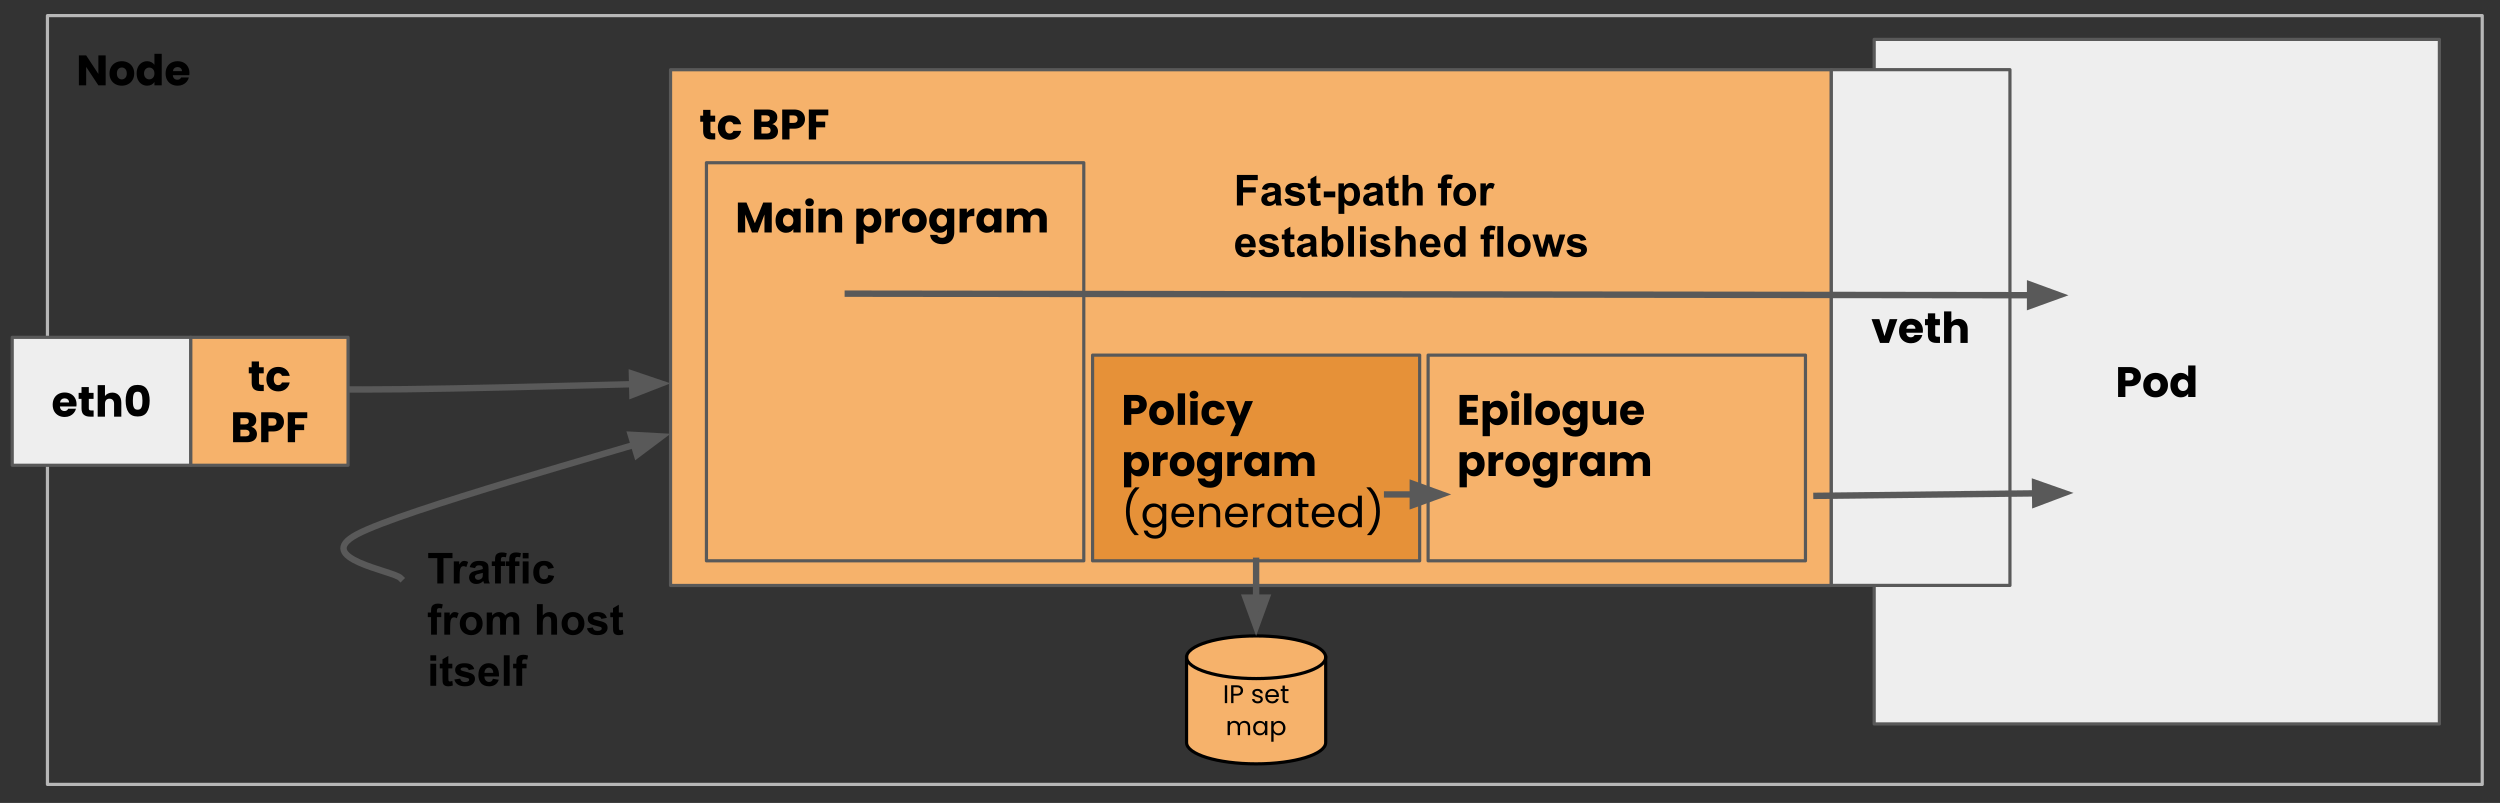 <svg xmlns="http://www.w3.org/2000/svg" xmlns:xlink="http://www.w3.org/1999/xlink" fill="none" stroke="none" stroke-linecap="square" stroke-miterlimit="10" version="1.1" viewBox="0 0 781.682 251.058"><rect x="0" y="0" width="781.682" height="251.058" fill="#333333" stroke="none"/><clipPath id="p.0"><path d="m0 0l781.682 0l0 251.058l-781.682 0l0 -251.058z" clip-rule="nonzero"/></clipPath><g clip-path="url(#p.0)"><path fill="#000" fill-opacity="0" fill-rule="evenodd" d="m0 0l781.682 0l0 251.058l-781.682 0z"/><path fill="#000" fill-opacity="0" fill-rule="evenodd" d="m14.837 4.885l761.291 0l0 240.378l-761.291 0z"/><path fill-rule="evenodd" stroke="#b7b7b7" stroke-linecap="butt" stroke-linejoin="round" stroke-width="1" d="m14.837 4.885l761.291 0l0 240.378l-761.291 0z"/><path fill="#000" fill-rule="nonzero" d="m33.04 26.685l-2.281 0l-3.812 -5.766l0 5.766l-2.281 0l0 -9.359l2.281 0l3.812 5.797l0 -5.797l2.281 0l0 9.359zm5.038 0.109q-1.094 0 -1.969 -0.469q-0.875 -0.469 -1.375 -1.328q-0.5 -0.875 -0.5 -2.031q0 -1.141 0.5 -2.016q0.516 -0.875 1.391 -1.344q0.875 -0.469 1.969 -0.469q1.094 0 1.969 0.469q0.891 0.469 1.391 1.344q0.516 0.875 0.516 2.016q0 1.141 -0.516 2.016q-0.516 0.875 -1.406 1.344q-0.891 0.469 -1.969 0.469zm0 -1.969q0.641 0 1.094 -0.484q0.469 -0.484 0.469 -1.375q0 -0.891 -0.453 -1.375q-0.438 -0.484 -1.094 -0.484q-0.656 0 -1.109 0.484q-0.438 0.469 -0.438 1.375q0 0.891 0.438 1.375q0.438 0.484 1.094 0.484zm4.646 -1.875q0 -1.141 0.422 -2.0q0.438 -0.875 1.188 -1.344q0.75 -0.469 1.672 -0.469q0.734 0 1.328 0.312q0.609 0.297 0.953 0.828l0 -3.453l2.281 0l0 9.859l-2.281 0l0 -1.062q-0.312 0.531 -0.906 0.859q-0.594 0.312 -1.375 0.312q-0.922 0 -1.672 -0.469q-0.75 -0.484 -1.188 -1.344q-0.422 -0.875 -0.422 -2.031zm5.562 0.016q0 -0.859 -0.469 -1.344q-0.469 -0.5 -1.156 -0.5q-0.672 0 -1.156 0.5q-0.469 0.484 -0.469 1.328q0 0.859 0.469 1.359q0.484 0.5 1.156 0.5q0.688 0 1.156 -0.484q0.469 -0.5 0.469 -1.359zm10.956 -0.125q0 0.328 -0.047 0.672l-5.156 0q0.047 0.688 0.438 1.062q0.406 0.359 0.969 0.359q0.859 0 1.188 -0.719l2.422 0q-0.172 0.734 -0.672 1.328q-0.484 0.578 -1.219 0.922q-0.734 0.328 -1.641 0.328q-1.094 0 -1.953 -0.469q-0.844 -0.469 -1.328 -1.328q-0.469 -0.875 -0.469 -2.031q0 -1.156 0.469 -2.016q0.469 -0.875 1.328 -1.344q0.859 -0.469 1.953 -0.469q1.094 0 1.922 0.453q0.844 0.453 1.312 1.297q0.484 0.844 0.484 1.953zm-2.344 -0.594q0 -0.594 -0.406 -0.938q-0.391 -0.344 -0.984 -0.344q-0.578 0 -0.969 0.344q-0.391 0.328 -0.484 0.938l2.844 0z"/><path fill="#f6b26b" fill-rule="evenodd" d="m209.664 21.801l362.929 0l0 161.26l-362.929 0z"/><path fill-rule="evenodd" stroke="#595959" stroke-linecap="butt" stroke-linejoin="round" stroke-width="1" d="m209.664 21.801l362.929 0l0 161.26l-362.929 0z"/><path fill="#000" fill-rule="nonzero" d="m223.633 41.663l0 1.938l-1.156 0q-1.234 0 -1.938 -0.609q-0.688 -0.609 -0.688 -1.969l0 -2.969l-0.906 0l0 -1.891l0.906 0l0 -1.812l2.281 0l0 1.812l1.484 0l0 1.891l-1.484 0l0 2.984q0 0.344 0.156 0.484q0.156 0.141 0.531 0.141l0.812 0zm0.817 -1.781q0 -1.156 0.469 -2.016q0.469 -0.875 1.312 -1.344q0.859 -0.469 1.953 -0.469q1.391 0 2.328 0.734q0.953 0.734 1.234 2.062l-2.422 0q-0.312 -0.844 -1.188 -0.844q-0.625 0 -1.0 0.484q-0.375 0.484 -0.375 1.391q0 0.906 0.375 1.391q0.375 0.484 1.0 0.484q0.875 0 1.188 -0.844l2.422 0q-0.281 1.297 -1.234 2.047q-0.953 0.75 -2.328 0.75q-1.094 0 -1.953 -0.469q-0.844 -0.469 -1.312 -1.328q-0.469 -0.875 -0.469 -2.031zm16.998 -1.078q0.812 0.172 1.312 0.812q0.5 0.625 0.5 1.438q0 1.172 -0.828 1.859q-0.812 0.688 -2.281 0.688l-4.359 0l0 -9.359l4.203 0q1.438 0 2.234 0.656q0.812 0.656 0.812 1.766q0 0.828 -0.438 1.375q-0.438 0.547 -1.156 0.766zm-3.375 -0.781l1.484 0q0.562 0 0.859 -0.234q0.297 -0.25 0.297 -0.734q0 -0.484 -0.297 -0.734q-0.297 -0.25 -0.859 -0.25l-1.484 0l0 1.953zm1.672 3.734q0.578 0 0.891 -0.25q0.312 -0.266 0.312 -0.766q0 -0.484 -0.328 -0.766q-0.328 -0.281 -0.891 -0.281l-1.656 0l0 2.062l1.672 0zm11.955 -4.5q0 0.812 -0.375 1.484q-0.375 0.672 -1.141 1.094q-0.766 0.406 -1.922 0.406l-1.406 0l0 3.359l-2.281 0l0 -9.359l3.688 0q1.125 0 1.891 0.391q0.781 0.391 1.156 1.078q0.391 0.672 0.391 1.547zm-3.609 1.172q0.656 0 0.969 -0.297q0.328 -0.312 0.328 -0.875q0 -0.562 -0.328 -0.859q-0.312 -0.312 -0.969 -0.312l-1.234 0l0 2.344l1.234 0zm10.895 -4.188l0 1.828l-3.812 0l0 1.969l2.844 0l0 1.781l-2.844 0l0 3.781l-2.281 0l0 -9.359l6.094 0z"/><path fill="#eee" fill-rule="evenodd" d="m3.819 105.47l55.843 0l0 40.0l-55.843 0z"/><path fill-rule="evenodd" stroke="#595959" stroke-linecap="butt" stroke-linejoin="round" stroke-width="1" d="m3.819 105.47l55.843 0l0 40.0l-55.843 0z"/><path fill="#000" fill-rule="nonzero" d="m23.937 126.426q0 0.328 -0.047 0.672l-5.156 0q0.047 0.688 0.438 1.063q0.406 0.359 0.969 0.359q0.859 0 1.188 -0.719l2.422 0q-0.172 0.734 -0.672 1.328q-0.484 0.578 -1.219 0.922q-0.734 0.328 -1.641 0.328q-1.094 0 -1.953 -0.469q-0.844 -0.469 -1.328 -1.328q-0.469 -0.875 -0.469 -2.031q0 -1.156 0.469 -2.016q0.469 -0.875 1.328 -1.344q0.859 -0.469 1.953 -0.469q1.094 0 1.922 0.453q0.844 0.453 1.312 1.297q0.484 0.844 0.484 1.953zm-2.344 -0.594q0 -0.594 -0.406 -0.938q-0.391 -0.344 -0.984 -0.344q-0.578 0 -0.969 0.344q-0.391 0.328 -0.484 0.938l2.844 0zm7.679 2.5l0 1.938l-1.156 0q-1.234 0 -1.938 -0.609q-0.688 -0.609 -0.688 -1.969l0 -2.969l-0.906 0l0 -1.891l0.906 0l0 -1.812l2.281 0l0 1.812l1.484 0l0 1.891l-1.484 0l0 2.984q0 0.344 0.156 0.484q0.156 0.141 0.531 0.141l0.812 0zm5.833 -5.578q1.281 0 2.047 0.844q0.781 0.844 0.781 2.328l0 4.344l-2.266 0l0 -4.031q0 -0.75 -0.391 -1.156q-0.375 -0.422 -1.031 -0.422q-0.656 0 -1.047 0.422q-0.375 0.406 -0.375 1.156l0 4.031l-2.281 0l0 -9.859l2.281 0l0 3.422q0.344 -0.5 0.938 -0.781q0.609 -0.297 1.344 -0.297zm4.186 2.516q0 -2.297 0.891 -3.609q0.891 -1.312 2.859 -1.312q1.969 0 2.859 1.312q0.891 1.312 0.891 3.609q0 2.328 -0.891 3.641q-0.891 1.312 -2.859 1.312q-1.969 0 -2.859 -1.312q-0.891 -1.313 -0.891 -3.641zm5.25 0q0 -1.344 -0.297 -2.062q-0.281 -0.734 -1.203 -0.734q-0.922 0 -1.219 0.734q-0.281 0.719 -0.281 2.062q0 0.906 0.094 1.5q0.109 0.594 0.438 0.969q0.328 0.359 0.969 0.359q0.641 0 0.969 -0.359q0.328 -0.375 0.422 -0.969q0.109 -0.594 0.109 -1.5z"/><path fill="#f6b26b" fill-rule="evenodd" d="m220.885 50.879l117.984 0l0 124.472l-117.984 0z"/><path fill-rule="evenodd" stroke="#595959" stroke-linecap="butt" stroke-linejoin="round" stroke-width="1" d="m220.885 50.879l117.984 0l0 124.472l-117.984 0z"/><path fill="#000" fill-rule="nonzero" d="m241.306 63.32l0 9.359l-2.281 0l0 -5.609l-2.094 5.609l-1.828 0l-2.109 -5.625l0 5.625l-2.281 0l0 -9.359l2.688 0l2.625 6.484l2.609 -6.484l2.672 0zm1.188 5.625q0 -1.141 0.422 -2.0q0.438 -0.875 1.188 -1.344q0.75 -0.469 1.672 -0.469q0.781 0 1.375 0.328q0.594 0.312 0.906 0.828l0 -1.047l2.281 0l0 7.438l-2.281 0l0 -1.047q-0.328 0.516 -0.922 0.844q-0.594 0.312 -1.375 0.312q-0.906 0 -1.656 -0.469q-0.75 -0.484 -1.188 -1.344q-0.422 -0.875 -0.422 -2.031zm5.562 0.016q0 -0.859 -0.469 -1.344q-0.469 -0.5 -1.156 -0.5q-0.672 0 -1.156 0.5q-0.469 0.484 -0.469 1.328q0 0.859 0.469 1.359q0.484 0.5 1.156 0.5q0.688 0 1.156 -0.484q0.469 -0.5 0.469 -1.359zm5.081 -4.484q-0.594 0 -0.984 -0.359q-0.375 -0.359 -0.375 -0.875q0 -0.531 0.375 -0.875q0.391 -0.359 0.984 -0.359q0.594 0 0.969 0.359q0.375 0.344 0.375 0.875q0 0.516 -0.375 0.875q-0.375 0.359 -0.969 0.359zm1.141 0.766l0 7.438l-2.281 0l0 -7.438l2.281 0zm6.182 -0.078q1.297 0 2.078 0.844q0.781 0.844 0.781 2.328l0 4.344l-2.266 0l0 -4.031q0 -0.75 -0.391 -1.156q-0.375 -0.422 -1.031 -0.422q-0.656 0 -1.047 0.422q-0.375 0.406 -0.375 1.156l0 4.031l-2.281 0l0 -7.438l2.281 0l0 0.984q0.344 -0.484 0.922 -0.766q0.594 -0.297 1.328 -0.297zm9.559 1.125q0.328 -0.516 0.906 -0.828q0.594 -0.328 1.375 -0.328q0.922 0 1.672 0.469q0.75 0.469 1.172 1.344q0.438 0.859 0.438 2.0q0 1.156 -0.438 2.031q-0.422 0.859 -1.172 1.344q-0.75 0.469 -1.672 0.469q-0.766 0 -1.359 -0.312q-0.594 -0.328 -0.922 -0.844l0 4.594l-2.281 0l0 -10.984l2.281 0l0 1.047zm3.25 2.656q0 -0.844 -0.484 -1.328q-0.469 -0.5 -1.156 -0.5q-0.688 0 -1.156 0.5q-0.469 0.484 -0.469 1.344q0 0.859 0.469 1.359q0.469 0.484 1.156 0.484q0.672 0 1.156 -0.5q0.484 -0.5 0.484 -1.359zm5.8 -2.469q0.391 -0.609 0.984 -0.953q0.609 -0.359 1.344 -0.359l0 2.406l-0.625 0q-0.859 0 -1.281 0.375q-0.422 0.359 -0.422 1.281l0 3.453l-2.281 0l0 -7.438l2.281 0l0 1.234zm6.814 6.312q-1.094 0 -1.969 -0.469q-0.875 -0.469 -1.375 -1.328q-0.5 -0.875 -0.5 -2.031q0 -1.141 0.5 -2.016q0.516 -0.875 1.391 -1.344q0.875 -0.469 1.969 -0.469q1.094 0 1.969 0.469q0.891 0.469 1.391 1.344q0.516 0.875 0.516 2.016q0 1.141 -0.516 2.016q-0.516 0.875 -1.406 1.344q-0.891 0.469 -1.969 0.469zm0 -1.969q0.641 0 1.094 -0.484q0.469 -0.484 0.469 -1.375q0 -0.891 -0.453 -1.375q-0.438 -0.484 -1.094 -0.484q-0.656 0 -1.109 0.484q-0.438 0.469 -0.438 1.375q0 0.891 0.438 1.375q0.438 0.484 1.094 0.484zm7.927 -5.688q0.781 0 1.375 0.328q0.594 0.312 0.906 0.828l0 -1.047l2.281 0l0 7.422q0 1.031 -0.406 1.859q-0.406 0.828 -1.234 1.328q-0.828 0.5 -2.078 0.5q-1.641 0 -2.672 -0.781q-1.031 -0.781 -1.172 -2.125l2.25 0q0.109 0.438 0.5 0.672q0.406 0.25 0.984 0.25q0.719 0 1.125 -0.406q0.422 -0.406 0.422 -1.297l0 -1.047q-0.328 0.516 -0.922 0.844q-0.578 0.328 -1.359 0.328q-0.922 0 -1.672 -0.469q-0.75 -0.484 -1.188 -1.344q-0.422 -0.875 -0.422 -2.031q0 -1.141 0.422 -2.0q0.438 -0.875 1.188 -1.344q0.75 -0.469 1.672 -0.469zm2.281 3.828q0 -0.859 -0.469 -1.344q-0.469 -0.5 -1.156 -0.5q-0.672 0 -1.156 0.5q-0.469 0.484 -0.469 1.328q0 0.859 0.469 1.359q0.484 0.5 1.156 0.5q0.688 0 1.156 -0.484q0.469 -0.5 0.469 -1.359zm6.222 -2.484q0.391 -0.609 0.984 -0.953q0.609 -0.359 1.344 -0.359l0 2.406l-0.625 0q-0.859 0 -1.281 0.375q-0.422 0.359 -0.422 1.281l0 3.453l-2.281 0l0 -7.438l2.281 0l0 1.234zm2.97 2.469q0 -1.141 0.422 -2.0q0.438 -0.875 1.188 -1.344q0.75 -0.469 1.672 -0.469q0.781 0 1.375 0.328q0.594 0.312 0.906 0.828l0 -1.047l2.281 0l0 7.438l-2.281 0l0 -1.047q-0.328 0.516 -0.922 0.844q-0.594 0.312 -1.375 0.312q-0.906 0 -1.656 -0.469q-0.75 -0.484 -1.188 -1.344q-0.422 -0.875 -0.422 -2.031zm5.562 0.016q0 -0.859 -0.469 -1.344q-0.469 -0.5 -1.156 -0.5q-0.672 0 -1.156 0.5q-0.469 0.484 -0.469 1.328q0 0.859 0.469 1.359q0.484 0.5 1.156 0.5q0.688 0 1.156 -0.484q0.469 -0.5 0.469 -1.359zm13.425 -3.797q1.391 0 2.203 0.844q0.828 0.828 0.828 2.328l0 4.344l-2.266 0l0 -4.031q0 -0.734 -0.391 -1.125q-0.375 -0.391 -1.031 -0.391q-0.672 0 -1.062 0.391q-0.375 0.391 -0.375 1.125l0 4.031l-2.266 0l0 -4.031q0 -0.734 -0.375 -1.125q-0.375 -0.391 -1.047 -0.391q-0.672 0 -1.047 0.391q-0.375 0.391 -0.375 1.125l0 4.031l-2.281 0l0 -7.438l2.281 0l0 0.938q0.344 -0.469 0.906 -0.734q0.562 -0.281 1.266 -0.281q0.844 0 1.5 0.359q0.656 0.359 1.031 1.031q0.391 -0.625 1.047 -1.0q0.672 -0.391 1.453 -0.391z"/><path fill="#000" fill-opacity="0" fill-rule="evenodd" d="m73.777 116.05c4.862 0.937 6.522 4.984 29.169 5.619c22.647 0.635 88.927 -1.509 106.713 -1.811"/><path fill-rule="evenodd" stroke="#595959" stroke-linecap="butt" stroke-linejoin="round" stroke-width="2" d="m73.777 116.05c4.862 0.937 6.522 4.984 29.169 5.619c11.323 0.317 33.555 -0.06 55.179 -0.554c10.812 -0.247 21.472 -0.524 30.541 -0.757c2.267 -0.058 4.435 -0.114 6.481 -0.166l2.515 -0.063"/><path fill="#595959" fill-rule="evenodd" stroke="#595959" stroke-linecap="butt" stroke-width="2" d="m197.736 123.432l8.999 -3.508l-9.148 -3.098z"/><path fill="#000" fill-opacity="0" fill-rule="evenodd" d="m376.756 42.449l154.803 0l0 45.102l-154.803 0z"/><path fill="#000" fill-rule="nonzero" d="m386.74 64.249l0 -9.547l6.531 0l0 1.625l-4.609 0l0 2.25l3.984 0l0 1.625l-3.984 0l0 4.047l-1.922 0zm9.485 -4.797l-1.672 -0.312q0.281 -1.0 0.969 -1.469q0.688 -0.484 2.031 -0.484q1.219 0 1.812 0.297q0.609 0.281 0.844 0.734q0.25 0.438 0.25 1.625l-0.016 2.141q0 0.906 0.078 1.344q0.094 0.422 0.344 0.922l-1.812 0q-0.078 -0.188 -0.172 -0.547q-0.047 -0.156 -0.078 -0.203q-0.469 0.453 -1.0 0.688q-0.531 0.219 -1.141 0.219q-1.062 0 -1.688 -0.578q-0.609 -0.578 -0.609 -1.469q0 -0.578 0.281 -1.031q0.281 -0.469 0.781 -0.703q0.516 -0.25 1.469 -0.438q1.281 -0.234 1.766 -0.453l0 -0.172q0 -0.531 -0.266 -0.75q-0.25 -0.234 -0.969 -0.234q-0.484 0 -0.766 0.203q-0.266 0.188 -0.438 0.672zm2.438 1.484q-0.344 0.109 -1.109 0.281q-0.766 0.156 -1.0 0.312q-0.359 0.25 -0.359 0.641q0 0.391 0.281 0.672q0.297 0.281 0.734 0.281q0.5 0 0.953 -0.328q0.328 -0.25 0.438 -0.609q0.062 -0.234 0.062 -0.891l0 -0.359zm2.959 1.344l1.828 -0.281q0.125 0.531 0.484 0.812q0.359 0.266 1.0 0.266q0.703 0 1.062 -0.25q0.25 -0.188 0.25 -0.484q0 -0.219 -0.141 -0.359q-0.125 -0.125 -0.609 -0.234q-2.203 -0.484 -2.797 -0.891q-0.828 -0.562 -0.828 -1.562q0 -0.891 0.703 -1.5q0.719 -0.609 2.203 -0.609q1.422 0 2.109 0.469q0.703 0.453 0.953 1.359l-1.719 0.312q-0.109 -0.406 -0.422 -0.609q-0.312 -0.219 -0.891 -0.219q-0.719 0 -1.031 0.203q-0.203 0.141 -0.203 0.359q0 0.203 0.188 0.344q0.234 0.172 1.688 0.516q1.469 0.328 2.062 0.812q0.562 0.484 0.562 1.359q0 0.953 -0.797 1.641q-0.781 0.672 -2.344 0.672q-1.406 0 -2.234 -0.562q-0.828 -0.578 -1.078 -1.562zm11.225 -4.938l0 1.453l-1.25 0l0 2.781q0 0.844 0.031 0.984q0.047 0.141 0.172 0.234q0.125 0.094 0.312 0.094q0.25 0 0.734 -0.172l0.156 1.422q-0.641 0.266 -1.453 0.266q-0.484 0 -0.891 -0.156q-0.391 -0.172 -0.578 -0.438q-0.188 -0.266 -0.266 -0.719q-0.047 -0.312 -0.047 -1.281l0 -3.016l-0.844 0l0 -1.453l0.844 0l0 -1.375l1.828 -1.078l0 2.453l1.25 0zm1.063 4.359l0 -1.828l3.594 0l0 1.828l-3.594 0zm4.595 -4.359l1.703 0l0 1.016q0.328 -0.531 0.891 -0.844q0.578 -0.328 1.266 -0.328q1.203 0 2.031 0.938q0.844 0.938 0.844 2.625q0 1.734 -0.844 2.703q-0.844 0.953 -2.047 0.953q-0.578 0 -1.047 -0.219q-0.453 -0.234 -0.969 -0.797l0 3.484l-1.828 0l0 -9.531zm1.812 3.328q0 1.172 0.453 1.734q0.469 0.547 1.125 0.547q0.641 0 1.062 -0.5q0.422 -0.516 0.422 -1.688q0 -1.078 -0.438 -1.609q-0.438 -0.531 -1.078 -0.531q-0.672 0 -1.109 0.516q-0.438 0.516 -0.438 1.531zm7.751 -1.219l-1.672 -0.312q0.281 -1.0 0.969 -1.469q0.688 -0.484 2.031 -0.484q1.219 0 1.812 0.297q0.609 0.281 0.844 0.734q0.25 0.438 0.25 1.625l-0.016 2.141q0 0.906 0.078 1.344q0.094 0.422 0.344 0.922l-1.812 0q-0.078 -0.188 -0.172 -0.547q-0.047 -0.156 -0.078 -0.203q-0.469 0.453 -1.0 0.688q-0.531 0.219 -1.141 0.219q-1.062 0 -1.688 -0.578q-0.609 -0.578 -0.609 -1.469q0 -0.578 0.281 -1.031q0.281 -0.469 0.781 -0.703q0.516 -0.25 1.469 -0.438q1.281 -0.234 1.766 -0.453l0 -0.172q0 -0.531 -0.266 -0.75q-0.25 -0.234 -0.969 -0.234q-0.484 0 -0.766 0.203q-0.266 0.188 -0.438 0.672zm2.438 1.484q-0.344 0.109 -1.109 0.281q-0.766 0.156 -1.0 0.312q-0.359 0.25 -0.359 0.641q0 0.391 0.281 0.672q0.297 0.281 0.734 0.281q0.5 0 0.953 -0.328q0.328 -0.25 0.438 -0.609q0.062 -0.234 0.062 -0.891l0 -0.359zm6.772 -3.594l0 1.453l-1.25 0l0 2.781q0 0.844 0.031 0.984q0.047 0.141 0.172 0.234q0.125 0.094 0.312 0.094q0.25 0 0.734 -0.172l0.156 1.422q-0.641 0.266 -1.453 0.266q-0.484 0 -0.891 -0.156q-0.391 -0.172 -0.578 -0.438q-0.188 -0.266 -0.266 -0.719q-0.047 -0.312 -0.047 -1.281l0 -3.016l-0.844 0l0 -1.453l0.844 0l0 -1.375l1.828 -1.078l0 2.453l1.25 0zm3.095 -2.641l0 3.516q0.875 -1.031 2.109 -1.031q0.641 0 1.141 0.234q0.516 0.234 0.766 0.594q0.25 0.359 0.344 0.812q0.109 0.438 0.109 1.375l0 4.047l-1.828 0l0 -3.656q0 -1.078 -0.109 -1.375q-0.109 -0.297 -0.375 -0.469q-0.266 -0.172 -0.656 -0.172q-0.453 0 -0.812 0.234q-0.359 0.219 -0.531 0.672q-0.156 0.438 -0.156 1.297l0 3.469l-1.828 0l0 -9.547l1.828 0zm9.219 2.641l1.016 0l0 -0.531q0 -0.859 0.188 -1.281q0.188 -0.438 0.672 -0.703q0.5 -0.281 1.266 -0.281q0.781 0 1.531 0.234l-0.25 1.281q-0.438 -0.109 -0.844 -0.109q-0.391 0 -0.562 0.188q-0.172 0.188 -0.172 0.703l0 0.5l1.359 0l0 1.438l-1.359 0l0 5.469l-1.828 0l0 -5.469l-1.016 0l0 -1.438zm4.813 3.359q0 -0.922 0.453 -1.766q0.453 -0.859 1.266 -1.297q0.828 -0.453 1.844 -0.453q1.562 0 2.562 1.016q1.016 1.016 1.016 2.578q0 1.562 -1.016 2.594q-1.016 1.031 -2.547 1.031q-0.953 0 -1.812 -0.422q-0.859 -0.438 -1.312 -1.266q-0.453 -0.828 -0.453 -2.016zm1.875 0.094q0 1.031 0.484 1.578q0.5 0.547 1.203 0.547q0.719 0 1.203 -0.547q0.484 -0.547 0.484 -1.594q0 -1.016 -0.484 -1.562q-0.484 -0.547 -1.203 -0.547q-0.703 0 -1.203 0.547q-0.484 0.547 -0.484 1.578zm8.438 3.453l-1.828 0l0 -6.906l1.703 0l0 0.984q0.438 -0.703 0.781 -0.922q0.344 -0.219 0.797 -0.219q0.625 0 1.203 0.344l-0.562 1.594q-0.469 -0.297 -0.859 -0.297q-0.391 0 -0.656 0.219q-0.266 0.203 -0.422 0.766q-0.156 0.547 -0.156 2.297l0 2.141z"/><path fill="#000" fill-rule="nonzero" d="m390.709 78.046l1.828 0.312q-0.344 1.0 -1.109 1.531q-0.766 0.516 -1.891 0.516q-1.812 0 -2.672 -1.172q-0.688 -0.953 -0.688 -2.391q0 -1.719 0.891 -2.688q0.906 -0.969 2.281 -0.969q1.547 0 2.438 1.016q0.891 1.016 0.844 3.125l-4.578 0q0.016 0.812 0.438 1.266q0.422 0.453 1.062 0.453q0.422 0 0.719 -0.234q0.297 -0.234 0.438 -0.766zm0.109 -1.844q-0.016 -0.797 -0.406 -1.203q-0.391 -0.422 -0.953 -0.422q-0.594 0 -0.984 0.438q-0.391 0.438 -0.391 1.188l2.734 0zm2.662 2.078l1.828 -0.281q0.125 0.531 0.484 0.812q0.359 0.266 1.0 0.266q0.703 0 1.062 -0.25q0.25 -0.188 0.25 -0.484q0 -0.219 -0.141 -0.359q-0.125 -0.125 -0.609 -0.234q-2.203 -0.484 -2.797 -0.891q-0.828 -0.562 -0.828 -1.562q0 -0.891 0.703 -1.5q0.719 -0.609 2.203 -0.609q1.422 0 2.109 0.469q0.703 0.453 0.953 1.359l-1.719 0.312q-0.109 -0.406 -0.422 -0.609q-0.312 -0.219 -0.891 -0.219q-0.719 0 -1.031 0.203q-0.203 0.141 -0.203 0.359q0 0.203 0.188 0.344q0.234 0.172 1.688 0.516q1.469 0.328 2.062 0.812q0.562 0.484 0.562 1.359q0 0.953 -0.797 1.641q-0.781 0.672 -2.344 0.672q-1.406 0 -2.234 -0.562q-0.828 -0.578 -1.078 -1.562zm11.225 -4.938l0 1.453l-1.25 0l0 2.781q0 0.844 0.031 0.984q0.047 0.141 0.172 0.234q0.125 0.094 0.312 0.094q0.25 0 0.734 -0.172l0.156 1.422q-0.641 0.266 -1.453 0.266q-0.484 0 -0.891 -0.156q-0.391 -0.172 -0.578 -0.438q-0.188 -0.266 -0.266 -0.719q-0.047 -0.312 -0.047 -1.281l0 -3.016l-0.844 0l0 -1.453l0.844 0l0 -1.375l1.828 -1.078l0 2.453l1.25 0zm2.641 2.109l-1.672 -0.312q0.281 -1.0 0.969 -1.469q0.688 -0.484 2.031 -0.484q1.219 0 1.812 0.297q0.609 0.281 0.844 0.734q0.25 0.438 0.25 1.625l-0.016 2.141q0 0.906 0.078 1.344q0.094 0.422 0.344 0.922l-1.812 0q-0.078 -0.188 -0.172 -0.547q-0.047 -0.156 -0.078 -0.203q-0.469 0.453 -1.0 0.688q-0.531 0.219 -1.141 0.219q-1.062 0 -1.688 -0.578q-0.609 -0.578 -0.609 -1.469q0 -0.578 0.281 -1.031q0.281 -0.469 0.781 -0.703q0.516 -0.25 1.469 -0.438q1.281 -0.234 1.766 -0.453l0 -0.172q0 -0.531 -0.266 -0.75q-0.25 -0.234 -0.969 -0.234q-0.484 0 -0.766 0.203q-0.266 0.188 -0.438 0.672zm2.438 1.484q-0.344 0.109 -1.109 0.281q-0.766 0.156 -1.0 0.312q-0.359 0.25 -0.359 0.641q0 0.391 0.281 0.672q0.297 0.281 0.734 0.281q0.5 0 0.953 -0.328q0.328 -0.25 0.438 -0.609q0.062 -0.234 0.062 -0.891l0 -0.359zm3.522 3.312l0 -9.547l1.828 0l0 3.438q0.844 -0.953 2.016 -0.953q1.25 0 2.078 0.922q0.828 0.906 0.828 2.609q0 1.781 -0.844 2.734q-0.844 0.953 -2.047 0.953q-0.594 0 -1.172 -0.297q-0.562 -0.297 -0.984 -0.875l0 1.016l-1.703 0zm1.812 -3.609q0 1.078 0.344 1.594q0.469 0.734 1.266 0.734q0.609 0 1.031 -0.516q0.422 -0.531 0.422 -1.641q0 -1.188 -0.438 -1.703q-0.422 -0.531 -1.094 -0.531q-0.656 0 -1.094 0.516q-0.438 0.516 -0.438 1.547zm6.407 3.609l0 -9.547l1.828 0l0 9.547l-1.828 0zm3.703 -7.844l0 -1.703l1.828 0l0 1.703l-1.828 0zm0 7.844l0 -6.906l1.828 0l0 6.906l-1.828 0zm3.062 -1.969l1.828 -0.281q0.125 0.531 0.484 0.812q0.359 0.266 1.0 0.266q0.703 0 1.062 -0.25q0.25 -0.188 0.25 -0.484q0 -0.219 -0.141 -0.359q-0.125 -0.125 -0.609 -0.234q-2.203 -0.484 -2.797 -0.891q-0.828 -0.562 -0.828 -1.562q0 -0.891 0.703 -1.5q0.719 -0.609 2.203 -0.609q1.422 0 2.109 0.469q0.703 0.453 0.953 1.359l-1.719 0.312q-0.109 -0.406 -0.422 -0.609q-0.312 -0.219 -0.891 -0.219q-0.719 0 -1.031 0.203q-0.203 0.141 -0.203 0.359q0 0.203 0.188 0.344q0.234 0.172 1.688 0.516q1.469 0.328 2.062 0.812q0.562 0.484 0.562 1.359q0 0.953 -0.797 1.641q-0.781 0.672 -2.344 0.672q-1.406 0 -2.234 -0.562q-0.828 -0.578 -1.078 -1.562zm9.881 -7.578l0 3.516q0.875 -1.031 2.109 -1.031q0.641 0 1.141 0.234q0.516 0.234 0.766 0.594q0.25 0.359 0.344 0.812q0.109 0.438 0.109 1.375l0 4.047l-1.828 0l0 -3.656q0 -1.078 -0.109 -1.375q-0.109 -0.297 -0.375 -0.469q-0.266 -0.172 -0.656 -0.172q-0.453 0 -0.812 0.234q-0.359 0.219 -0.531 0.672q-0.156 0.438 -0.156 1.297l0 3.469l-1.828 0l0 -9.547l1.828 0zm10.313 7.344l1.828 0.312q-0.344 1.0 -1.109 1.531q-0.766 0.516 -1.891 0.516q-1.812 0 -2.672 -1.172q-0.688 -0.953 -0.688 -2.391q0 -1.719 0.891 -2.688q0.906 -0.969 2.281 -0.969q1.547 0 2.438 1.016q0.891 1.016 0.844 3.125l-4.578 0q0.016 0.812 0.438 1.266q0.422 0.453 1.062 0.453q0.422 0 0.719 -0.234q0.297 -0.234 0.438 -0.766zm0.109 -1.844q-0.016 -0.797 -0.406 -1.203q-0.391 -0.422 -0.953 -0.422q-0.594 0 -0.984 0.438q-0.391 0.438 -0.391 1.188l2.734 0zm9.647 4.047l-1.703 0l0 -1.016q-0.422 0.594 -1.0 0.891q-0.578 0.281 -1.156 0.281q-1.188 0 -2.047 -0.953q-0.844 -0.969 -0.844 -2.688q0 -1.75 0.828 -2.656q0.828 -0.922 2.094 -0.922q1.156 0 2.0 0.953l0 -3.438l1.828 0l0 9.547zm-4.875 -3.609q0 1.109 0.297 1.609q0.438 0.719 1.234 0.719q0.641 0 1.078 -0.531q0.438 -0.547 0.438 -1.609q0 -1.203 -0.438 -1.719q-0.422 -0.531 -1.094 -0.531q-0.641 0 -1.078 0.516q-0.438 0.516 -0.438 1.547zm9.579 -3.297l1.016 0l0 -0.531q0 -0.859 0.188 -1.281q0.188 -0.438 0.672 -0.703q0.5 -0.281 1.266 -0.281q0.781 0 1.531 0.234l-0.25 1.281q-0.438 -0.109 -0.844 -0.109q-0.391 0 -0.562 0.188q-0.172 0.188 -0.172 0.703l0 0.5l1.359 0l0 1.438l-1.359 0l0 5.469l-1.828 0l0 -5.469l-1.016 0l0 -1.438zm5.235 6.906l0 -9.547l1.828 0l0 9.547l-1.828 0zm3.281 -3.547q0 -0.922 0.453 -1.766q0.453 -0.859 1.266 -1.297q0.828 -0.453 1.844 -0.453q1.562 0 2.562 1.016q1.016 1.016 1.016 2.578q0 1.562 -1.016 2.594q-1.016 1.031 -2.547 1.031q-0.953 0 -1.812 -0.422q-0.859 -0.438 -1.312 -1.266q-0.453 -0.828 -0.453 -2.016zm1.875 0.094q0 1.031 0.484 1.578q0.5 0.547 1.203 0.547q0.719 0 1.203 -0.547q0.484 -0.547 0.484 -1.594q0 -1.016 -0.484 -1.562q-0.484 -0.547 -1.203 -0.547q-0.703 0 -1.203 0.547q-0.484 0.547 -0.484 1.578zm7.985 3.453l-2.188 -6.906l1.766 0l1.297 4.531l1.203 -4.531l1.75 0l1.156 4.531l1.328 -4.531l1.797 0l-2.219 6.906l-1.75 0l-1.203 -4.438l-1.172 4.438l-1.766 0zm8.43 -1.969l1.828 -0.281q0.125 0.531 0.484 0.812q0.359 0.266 1.0 0.266q0.703 0 1.062 -0.25q0.25 -0.188 0.25 -0.484q0 -0.219 -0.141 -0.359q-0.125 -0.125 -0.609 -0.234q-2.203 -0.484 -2.797 -0.891q-0.828 -0.562 -0.828 -1.562q0 -0.891 0.703 -1.5q0.719 -0.609 2.203 -0.609q1.422 0 2.109 0.469q0.703 0.453 0.953 1.359l-1.719 0.312q-0.109 -0.406 -0.422 -0.609q-0.312 -0.219 -0.891 -0.219q-0.719 0 -1.031 0.203q-0.203 0.141 -0.203 0.359q0 0.203 0.188 0.344q0.234 0.172 1.688 0.516q1.469 0.328 2.062 0.812q0.562 0.484 0.562 1.359q0 0.953 -0.797 1.641q-0.781 0.672 -2.344 0.672q-1.406 0 -2.234 -0.562q-0.828 -0.578 -1.078 -1.562z"/><path fill="#000" fill-opacity="0" fill-rule="evenodd" d="m124.606 160.635l85.039 0l0 58.11l-85.039 0z"/><path fill="#000" fill-rule="nonzero" d="m136.731 182.435l0 -7.922l-2.844 0l0 -1.625l7.594 0l0 1.625l-2.828 0l0 7.922l-1.922 0zm6.984 0l-1.828 0l0 -6.906l1.703 0l0 0.984q0.438 -0.703 0.781 -0.922q0.344 -0.219 0.797 -0.219q0.625 0 1.203 0.344l-0.562 1.594q-0.469 -0.297 -0.859 -0.297q-0.391 0 -0.656 0.219q-0.266 0.203 -0.422 0.766q-0.156 0.547 -0.156 2.297l0 2.141zm4.812 -4.797l-1.672 -0.312q0.281 -1.0 0.969 -1.469q0.688 -0.484 2.031 -0.484q1.219 0 1.812 0.297q0.609 0.281 0.844 0.734q0.25 0.438 0.25 1.625l-0.016 2.141q0 0.906 0.078 1.344q0.094 0.422 0.344 0.922l-1.812 0q-0.078 -0.188 -0.172 -0.547q-0.047 -0.156 -0.078 -0.203q-0.469 0.453 -1.0 0.688q-0.531 0.219 -1.141 0.219q-1.062 0 -1.688 -0.578q-0.609 -0.578 -0.609 -1.469q0 -0.578 0.281 -1.031q0.281 -0.469 0.781 -0.703q0.516 -0.25 1.469 -0.438q1.281 -0.234 1.766 -0.453l0 -0.172q0 -0.531 -0.266 -0.75q-0.25 -0.234 -0.969 -0.234q-0.484 0 -0.766 0.203q-0.266 0.188 -0.438 0.672zm2.438 1.484q-0.344 0.109 -1.109 0.281q-0.766 0.156 -1.0 0.312q-0.359 0.25 -0.359 0.641q0 0.391 0.281 0.672q0.297 0.281 0.734 0.281q0.5 0 0.953 -0.328q0.328 -0.25 0.438 -0.609q0.062 -0.234 0.062 -0.891l0 -0.359zm2.803 -3.594l1.016 0l0 -0.531q0 -0.859 0.188 -1.281q0.188 -0.438 0.672 -0.703q0.5 -0.281 1.266 -0.281q0.781 0 1.531 0.234l-0.25 1.281q-0.438 -0.109 -0.844 -0.109q-0.391 0 -0.562 0.188q-0.172 0.188 -0.172 0.703l0 0.5l1.359 0l0 1.438l-1.359 0l0 5.469l-1.828 0l0 -5.469l-1.016 0l0 -1.438zm4.438 0l1.016 0l0 -0.531q0 -0.859 0.188 -1.281q0.188 -0.438 0.672 -0.703q0.5 -0.281 1.266 -0.281q0.781 0 1.531 0.234l-0.25 1.281q-0.438 -0.109 -0.844 -0.109q-0.391 0 -0.562 0.188q-0.172 0.188 -0.172 0.703l0 0.5l1.359 0l0 1.438l-1.359 0l0 5.469l-1.828 0l0 -5.469l-1.016 0l0 -1.438zm5.235 -0.938l0 -1.703l1.828 0l0 1.703l-1.828 0zm0 7.844l0 -6.906l1.828 0l0 6.906l-1.828 0zm9.734 -4.875l-1.797 0.328q-0.094 -0.531 -0.422 -0.797q-0.328 -0.281 -0.828 -0.281q-0.688 0 -1.094 0.469q-0.406 0.469 -0.406 1.578q0 1.234 0.406 1.75q0.422 0.5 1.109 0.5q0.531 0 0.859 -0.297q0.328 -0.297 0.469 -1.031l1.797 0.312q-0.281 1.234 -1.078 1.875q-0.797 0.625 -2.125 0.625q-1.516 0 -2.422 -0.953q-0.906 -0.953 -0.906 -2.656q0 -1.703 0.906 -2.656q0.906 -0.953 2.453 -0.953q1.266 0 2.0 0.547q0.75 0.531 1.078 1.641z"/><path fill="#000" fill-rule="nonzero" d="m133.763 191.529l1.016 0l0 -0.531q0 -0.859 0.188 -1.281q0.188 -0.438 0.672 -0.703q0.5 -0.281 1.266 -0.281q0.781 0 1.531 0.234l-0.25 1.281q-0.438 -0.109 -0.844 -0.109q-0.391 0 -0.562 0.188q-0.172 0.188 -0.172 0.703l0 0.5l1.359 0l0 1.438l-1.359 0l0 5.469l-1.828 0l0 -5.469l-1.016 0l0 -1.438zm6.985 6.906l-1.828 0l0 -6.906l1.703 0l0 0.984q0.438 -0.703 0.781 -0.922q0.344 -0.219 0.797 -0.219q0.625 0 1.203 0.344l-0.562 1.594q-0.469 -0.297 -0.859 -0.297q-0.391 0 -0.656 0.219q-0.266 0.203 -0.422 0.766q-0.156 0.547 -0.156 2.297l0 2.141zm3.015 -3.547q0 -0.922 0.453 -1.766q0.453 -0.859 1.266 -1.297q0.828 -0.453 1.844 -0.453q1.562 0 2.562 1.016q1.016 1.016 1.016 2.578q0 1.562 -1.016 2.594q-1.016 1.031 -2.547 1.031q-0.953 0 -1.812 -0.422q-0.859 -0.438 -1.312 -1.266q-0.453 -0.828 -0.453 -2.016zm1.875 0.094q0 1.031 0.484 1.578q0.5 0.547 1.203 0.547q0.719 0 1.203 -0.547q0.484 -0.547 0.484 -1.594q0 -1.016 -0.484 -1.562q-0.484 -0.547 -1.203 -0.547q-0.703 0 -1.203 0.547q-0.484 0.547 -0.484 1.578zm6.548 -3.453l1.688 0l0 0.938q0.906 -1.094 2.156 -1.094q0.672 0 1.156 0.281q0.484 0.266 0.797 0.812q0.453 -0.547 0.984 -0.812q0.531 -0.281 1.125 -0.281q0.766 0 1.281 0.312q0.531 0.297 0.797 0.906q0.188 0.438 0.188 1.422l0 4.422l-1.828 0l0 -3.953q0 -1.031 -0.188 -1.328q-0.25 -0.391 -0.781 -0.391q-0.391 0 -0.734 0.234q-0.328 0.234 -0.484 0.688q-0.141 0.453 -0.141 1.438l0 3.312l-1.828 0l0 -3.781q0 -1.016 -0.109 -1.297q-0.094 -0.297 -0.297 -0.438q-0.203 -0.156 -0.547 -0.156q-0.422 0 -0.766 0.234q-0.344 0.219 -0.484 0.656q-0.141 0.422 -0.141 1.422l0 3.359l-1.844 0l0 -6.906zm17.523 -2.641l0 3.516q0.875 -1.031 2.109 -1.031q0.641 0 1.141 0.234q0.516 0.234 0.766 0.594q0.25 0.359 0.344 0.812q0.109 0.438 0.109 1.375l0 4.047l-1.828 0l0 -3.656q0 -1.078 -0.109 -1.375q-0.109 -0.297 -0.375 -0.469q-0.266 -0.172 -0.656 -0.172q-0.453 0 -0.812 0.234q-0.359 0.219 -0.531 0.672q-0.156 0.438 -0.156 1.297l0 3.469l-1.828 0l0 -9.547l1.828 0zm5.891 6.0q0 -0.922 0.453 -1.766q0.453 -0.859 1.266 -1.297q0.828 -0.453 1.844 -0.453q1.562 0 2.562 1.016q1.016 1.016 1.016 2.578q0 1.562 -1.016 2.594q-1.016 1.031 -2.547 1.031q-0.953 0 -1.812 -0.422q-0.859 -0.438 -1.312 -1.266q-0.453 -0.828 -0.453 -2.016zm1.875 0.094q0 1.031 0.484 1.578q0.5 0.547 1.203 0.547q0.719 0 1.203 -0.547q0.484 -0.547 0.484 -1.594q0 -1.016 -0.484 -1.562q-0.484 -0.547 -1.203 -0.547q-0.703 0 -1.203 0.547q-0.484 0.547 -0.484 1.578zm6.048 1.484l1.828 -0.281q0.125 0.531 0.484 0.812q0.359 0.266 1.0 0.266q0.703 0 1.062 -0.25q0.25 -0.188 0.25 -0.484q0 -0.219 -0.141 -0.359q-0.125 -0.125 -0.609 -0.234q-2.203 -0.484 -2.797 -0.891q-0.828 -0.562 -0.828 -1.562q0 -0.891 0.703 -1.5q0.719 -0.609 2.203 -0.609q1.422 0 2.109 0.469q0.703 0.453 0.953 1.359l-1.719 0.312q-0.109 -0.406 -0.422 -0.609q-0.312 -0.219 -0.891 -0.219q-0.719 0 -1.031 0.203q-0.203 0.141 -0.203 0.359q0 0.203 0.188 0.344q0.234 0.172 1.688 0.516q1.469 0.328 2.062 0.812q0.562 0.484 0.562 1.359q0 0.953 -0.797 1.641q-0.781 0.672 -2.344 0.672q-1.406 0 -2.234 -0.562q-0.828 -0.578 -1.078 -1.562zm11.225 -4.938l0 1.453l-1.25 0l0 2.781q0 0.844 0.031 0.984q0.047 0.141 0.172 0.234q0.125 0.094 0.312 0.094q0.25 0 0.734 -0.172l0.156 1.422q-0.641 0.266 -1.453 0.266q-0.484 0 -0.891 -0.156q-0.391 -0.172 -0.578 -0.438q-0.188 -0.266 -0.266 -0.719q-0.047 -0.312 -0.047 -1.281l0 -3.016l-0.844 0l0 -1.453l0.844 0l0 -1.375l1.828 -1.078l0 2.453l1.25 0z"/><path fill="#000" fill-rule="nonzero" d="m134.559 206.591l0 -1.703l1.828 0l0 1.703l-1.828 0zm0 7.844l0 -6.906l1.828 0l0 6.906l-1.828 0zm6.875 -6.906l0 1.453l-1.25 0l0 2.781q0 0.844 0.031 0.984q0.047 0.141 0.172 0.234q0.125 0.094 0.312 0.094q0.25 0 0.734 -0.172l0.156 1.422q-0.641 0.266 -1.453 0.266q-0.484 0 -0.891 -0.156q-0.391 -0.172 -0.578 -0.438q-0.188 -0.266 -0.266 -0.719q-0.047 -0.312 -0.047 -1.281l0 -3.016l-0.844 0l0 -1.453l0.844 0l0 -1.375l1.828 -1.078l0 2.453l1.25 0zm0.626 4.938l1.828 -0.281q0.125 0.531 0.484 0.812q0.359 0.266 1.0 0.266q0.703 0 1.062 -0.25q0.25 -0.188 0.25 -0.484q0 -0.219 -0.141 -0.359q-0.125 -0.125 -0.609 -0.234q-2.203 -0.484 -2.797 -0.891q-0.828 -0.562 -0.828 -1.562q0 -0.891 0.703 -1.5q0.719 -0.609 2.203 -0.609q1.422 0 2.109 0.469q0.703 0.453 0.953 1.359l-1.719 0.312q-0.109 -0.406 -0.422 -0.609q-0.312 -0.219 -0.891 -0.219q-0.719 0 -1.031 0.203q-0.203 0.141 -0.203 0.359q0 0.203 0.188 0.344q0.234 0.172 1.688 0.516q1.469 0.328 2.062 0.812q0.562 0.484 0.562 1.359q0 0.953 -0.797 1.641q-0.781 0.672 -2.344 0.672q-1.406 0 -2.234 -0.562q-0.828 -0.578 -1.078 -1.562zm12.053 -0.234l1.828 0.312q-0.344 1.0 -1.109 1.531q-0.766 0.516 -1.891 0.516q-1.812 0 -2.672 -1.172q-0.688 -0.953 -0.688 -2.391q0 -1.719 0.891 -2.688q0.906 -0.969 2.281 -0.969q1.547 0 2.438 1.016q0.891 1.016 0.844 3.125l-4.578 0q0.016 0.812 0.438 1.266q0.422 0.453 1.062 0.453q0.422 0 0.719 -0.234q0.297 -0.234 0.438 -0.766zm0.109 -1.844q-0.016 -0.797 -0.406 -1.203q-0.391 -0.422 -0.953 -0.422q-0.594 0 -0.984 0.438q-0.391 0.438 -0.391 1.188l2.734 0zm3.303 4.047l0 -9.547l1.828 0l0 9.547l-1.828 0zm2.906 -6.906l1.016 0l0 -0.531q0 -0.859 0.188 -1.281q0.188 -0.438 0.672 -0.703q0.5 -0.281 1.266 -0.281q0.781 0 1.531 0.234l-0.25 1.281q-0.438 -0.109 -0.844 -0.109q-0.391 0 -0.562 0.188q-0.172 0.188 -0.172 0.703l0 0.5l1.359 0l0 1.438l-1.359 0l0 5.469l-1.828 0l0 -5.469l-1.016 0l0 -1.438z"/><path fill="#e69138" fill-rule="evenodd" d="m341.619 111.037l102.268 0l0 64.315l-102.268 0z"/><path fill-rule="evenodd" stroke="#595959" stroke-linecap="butt" stroke-linejoin="round" stroke-width="1" d="m341.619 111.037l102.268 0l0 64.315l-102.268 0z"/><path fill="#000" fill-rule="nonzero" d="m358.573 126.493q0 0.812 -0.375 1.484q-0.375 0.672 -1.141 1.094q-0.766 0.406 -1.922 0.406l-1.406 0l0 3.359l-2.281 0l0 -9.359l3.688 0q1.125 0 1.891 0.391q0.781 0.391 1.156 1.078q0.391 0.672 0.391 1.547zm-3.609 1.172q0.656 0 0.969 -0.297q0.328 -0.312 0.328 -0.875q0 -0.562 -0.328 -0.859q-0.312 -0.312 -0.969 -0.312l-1.234 0l0 2.344l1.234 0zm8.192 5.281q-1.094 0 -1.969 -0.469q-0.875 -0.469 -1.375 -1.328q-0.5 -0.875 -0.5 -2.031q0 -1.141 0.5 -2.016q0.516 -0.875 1.391 -1.344q0.875 -0.469 1.969 -0.469q1.094 0 1.969 0.469q0.891 0.469 1.391 1.344q0.516 0.875 0.516 2.016q0 1.141 -0.516 2.016q-0.516 0.875 -1.406 1.344q-0.891 0.469 -1.969 0.469zm0 -1.969q0.641 0 1.094 -0.484q0.469 -0.484 0.469 -1.375q0 -0.891 -0.453 -1.375q-0.438 -0.484 -1.094 -0.484q-0.656 0 -1.109 0.484q-0.438 0.469 -0.438 1.375q0 0.891 0.438 1.375q0.438 0.484 1.094 0.484zm7.381 -8.0l0 9.859l-2.281 0l0 -9.859l2.281 0zm2.791 1.656q-0.594 0 -0.984 -0.359q-0.375 -0.359 -0.375 -0.875q0 -0.531 0.375 -0.875q0.391 -0.359 0.984 -0.359q0.594 0 0.969 0.359q0.375 0.344 0.375 0.875q0 0.516 -0.375 0.875q-0.375 0.359 -0.969 0.359zm1.141 0.766l0 7.438l-2.281 0l0 -7.438l2.281 0zm1.197 3.719q0 -1.156 0.469 -2.016q0.469 -0.875 1.312 -1.344q0.859 -0.469 1.953 -0.469q1.391 0 2.328 0.734q0.953 0.734 1.234 2.062l-2.422 0q-0.312 -0.844 -1.188 -0.844q-0.625 0 -1.0 0.484q-0.375 0.484 -0.375 1.391q0 0.906 0.375 1.391q0.375 0.484 1.0 0.484q0.875 0 1.188 -0.844l2.422 0q-0.281 1.297 -1.234 2.047q-0.953 0.75 -2.328 0.75q-1.094 0 -1.953 -0.469q-0.844 -0.469 -1.312 -1.328q-0.469 -0.875 -0.469 -2.031zm16.11 -3.719l-4.656 10.969l-2.453 0l1.703 -3.781l-3.031 -7.188l2.547 0l1.719 4.656l1.703 -4.656l2.469 0z"/><path fill="#000" fill-rule="nonzero" d="m353.729 142.446q0.328 -0.516 0.906 -0.828q0.594 -0.328 1.375 -0.328q0.922 0 1.672 0.469q0.75 0.469 1.172 1.344q0.438 0.859 0.438 2.0q0 1.156 -0.438 2.031q-0.422 0.859 -1.172 1.344q-0.75 0.469 -1.672 0.469q-0.766 0 -1.359 -0.312q-0.594 -0.328 -0.922 -0.844l0 4.594l-2.281 0l0 -10.984l2.281 0l0 1.047zm3.25 2.656q0 -0.844 -0.484 -1.328q-0.469 -0.5 -1.156 -0.5q-0.688 0 -1.156 0.5q-0.469 0.484 -0.469 1.344q0 0.859 0.469 1.359q0.469 0.484 1.156 0.484q0.672 0 1.156 -0.5q0.484 -0.5 0.484 -1.359zm5.8 -2.469q0.391 -0.609 0.984 -0.953q0.609 -0.359 1.344 -0.359l0 2.406l-0.625 0q-0.859 0 -1.281 0.375q-0.422 0.359 -0.422 1.281l0 3.453l-2.281 0l0 -7.438l2.281 0l0 1.234zm6.814 6.312q-1.094 0 -1.969 -0.469q-0.875 -0.469 -1.375 -1.328q-0.5 -0.875 -0.5 -2.031q0 -1.141 0.5 -2.016q0.516 -0.875 1.391 -1.344q0.875 -0.469 1.969 -0.469q1.094 0 1.969 0.469q0.891 0.469 1.391 1.344q0.516 0.875 0.516 2.016q0 1.141 -0.516 2.016q-0.516 0.875 -1.406 1.344q-0.891 0.469 -1.969 0.469zm0 -1.969q0.641 0 1.094 -0.484q0.469 -0.484 0.469 -1.375q0 -0.891 -0.453 -1.375q-0.438 -0.484 -1.094 -0.484q-0.656 0 -1.109 0.484q-0.438 0.469 -0.438 1.375q0 0.891 0.438 1.375q0.438 0.484 1.094 0.484zm7.927 -5.688q0.781 0 1.375 0.328q0.594 0.312 0.906 0.828l0 -1.047l2.281 0l0 7.422q0 1.031 -0.406 1.859q-0.406 0.828 -1.234 1.328q-0.828 0.5 -2.078 0.5q-1.641 0 -2.672 -0.781q-1.031 -0.781 -1.172 -2.125l2.25 0q0.109 0.438 0.5 0.672q0.406 0.25 0.984 0.25q0.719 0 1.125 -0.406q0.422 -0.406 0.422 -1.297l0 -1.047q-0.328 0.516 -0.922 0.844q-0.578 0.328 -1.359 0.328q-0.922 0 -1.672 -0.469q-0.75 -0.484 -1.188 -1.344q-0.422 -0.875 -0.422 -2.031q0 -1.141 0.422 -2.0q0.438 -0.875 1.188 -1.344q0.75 -0.469 1.672 -0.469zm2.281 3.828q0 -0.859 -0.469 -1.344q-0.469 -0.5 -1.156 -0.5q-0.672 0 -1.156 0.5q-0.469 0.484 -0.469 1.328q0 0.859 0.469 1.359q0.484 0.5 1.156 0.5q0.688 0 1.156 -0.484q0.469 -0.5 0.469 -1.359zm6.222 -2.484q0.391 -0.609 0.984 -0.953q0.609 -0.359 1.344 -0.359l0 2.406l-0.625 0q-0.859 0 -1.281 0.375q-0.422 0.359 -0.422 1.281l0 3.453l-2.281 0l0 -7.438l2.281 0l0 1.234zm2.97 2.469q0 -1.141 0.422 -2.0q0.438 -0.875 1.188 -1.344q0.75 -0.469 1.672 -0.469q0.781 0 1.375 0.328q0.594 0.312 0.906 0.828l0 -1.047l2.281 0l0 7.438l-2.281 0l0 -1.047q-0.328 0.516 -0.922 0.844q-0.594 0.312 -1.375 0.312q-0.906 0 -1.656 -0.469q-0.75 -0.484 -1.188 -1.344q-0.422 -0.875 -0.422 -2.031zm5.562 0.016q0 -0.859 -0.469 -1.344q-0.469 -0.5 -1.156 -0.5q-0.672 0 -1.156 0.5q-0.469 0.484 -0.469 1.328q0 0.859 0.469 1.359q0.484 0.5 1.156 0.5q0.688 0 1.156 -0.484q0.469 -0.5 0.469 -1.359zm13.425 -3.797q1.391 0 2.203 0.844q0.828 0.828 0.828 2.328l0 4.344l-2.266 0l0 -4.031q0 -0.734 -0.391 -1.125q-0.375 -0.391 -1.031 -0.391q-0.672 0 -1.062 0.391q-0.375 0.391 -0.375 1.125l0 4.031l-2.266 0l0 -4.031q0 -0.734 -0.375 -1.125q-0.375 -0.391 -1.047 -0.391q-0.672 0 -1.047 0.391q-0.375 0.391 -0.375 1.125l0 4.031l-2.281 0l0 -7.438l2.281 0l0 0.938q0.344 -0.469 0.906 -0.734q0.562 -0.281 1.266 -0.281q0.844 0 1.5 0.359q0.656 0.359 1.031 1.031q0.391 -0.625 1.047 -1.0q0.672 -0.391 1.453 -0.391z"/><path fill="#000" fill-rule="nonzero" d="m354.76 167.321q-1.281 -1.266 -2.0 -3.188q-0.703 -1.938 -0.703 -4.172q0 -2.297 0.75 -4.281q0.766 -2.0 2.156 -3.297l1.266 0l0 0.125q-1.484 1.406 -2.25 3.375q-0.75 1.953 -0.75 4.078q0 2.062 0.703 3.953q0.719 1.875 2.094 3.281l0 0.125l-1.266 0zm5.942 -9.906q0.953 0 1.656 0.422q0.719 0.406 1.062 1.031l0 -1.328l1.234 0l0 7.453q0 1.0 -0.438 1.781q-0.422 0.781 -1.219 1.219q-0.781 0.438 -1.844 0.438q-1.438 0 -2.391 -0.688q-0.953 -0.672 -1.141 -1.844l1.203 0q0.203 0.672 0.828 1.078q0.625 0.406 1.5 0.406q1.0 0 1.625 -0.625q0.641 -0.625 0.641 -1.766l0 -1.531q-0.359 0.641 -1.062 1.078q-0.703 0.422 -1.656 0.422q-0.969 0 -1.766 -0.484q-0.781 -0.484 -1.234 -1.344q-0.453 -0.875 -0.453 -1.969q0 -1.125 0.453 -1.969q0.453 -0.844 1.234 -1.312q0.797 -0.469 1.766 -0.469zm2.719 3.75q0 -0.812 -0.328 -1.422q-0.328 -0.625 -0.906 -0.953q-0.562 -0.328 -1.234 -0.328q-0.688 0 -1.25 0.328q-0.547 0.312 -0.891 0.938q-0.328 0.609 -0.328 1.438q0 0.828 0.328 1.453q0.344 0.625 0.891 0.953q0.562 0.312 1.25 0.312q0.672 0 1.234 -0.312q0.578 -0.328 0.906 -0.953q0.328 -0.625 0.328 -1.453zm9.947 -0.266q0 0.359 -0.031 0.734l-5.844 0q0.062 1.078 0.734 1.688q0.672 0.609 1.641 0.609q0.781 0 1.312 -0.359q0.531 -0.375 0.734 -0.984l1.312 0q-0.297 1.047 -1.188 1.719q-0.875 0.656 -2.172 0.656q-1.047 0 -1.875 -0.469q-0.812 -0.469 -1.281 -1.328q-0.453 -0.859 -0.453 -2.0q0 -1.125 0.453 -1.969q0.453 -0.859 1.266 -1.312q0.828 -0.469 1.891 -0.469q1.031 0 1.828 0.453q0.812 0.453 1.234 1.25q0.438 0.781 0.438 1.781zm-1.25 -0.25q0 -0.688 -0.312 -1.188q-0.297 -0.5 -0.828 -0.75q-0.531 -0.266 -1.172 -0.266q-0.906 0 -1.562 0.594q-0.641 0.578 -0.734 1.609l4.609 0zm6.404 -3.25q1.344 0 2.172 0.812q0.828 0.797 0.828 2.312l0 4.312l-1.203 0l0 -4.125q0 -1.094 -0.547 -1.672q-0.547 -0.594 -1.5 -0.594q-0.953 0 -1.531 0.609q-0.562 0.594 -0.562 1.75l0 4.031l-1.203 0l0 -7.297l1.203 0l0 1.031q0.359 -0.562 0.984 -0.859q0.625 -0.312 1.359 -0.312zm11.639 3.5q0 0.359 -0.031 0.734l-5.844 0q0.062 1.078 0.734 1.688q0.672 0.609 1.641 0.609q0.781 0 1.312 -0.359q0.531 -0.375 0.734 -0.984l1.312 0q-0.297 1.047 -1.188 1.719q-0.875 0.656 -2.172 0.656q-1.047 0 -1.875 -0.469q-0.812 -0.469 -1.281 -1.328q-0.453 -0.859 -0.453 -2.0q0 -1.125 0.453 -1.969q0.453 -0.859 1.266 -1.312q0.828 -0.469 1.891 -0.469q1.031 0 1.828 0.453q0.812 0.453 1.234 1.25q0.438 0.781 0.438 1.781zm-1.25 -0.25q0 -0.688 -0.312 -1.188q-0.297 -0.5 -0.828 -0.75q-0.531 -0.266 -1.172 -0.266q-0.906 0 -1.562 0.594q-0.641 0.578 -0.734 1.609l4.609 0zm4.06 -1.938q0.328 -0.625 0.922 -0.969q0.594 -0.344 1.438 -0.344l0 1.25l-0.312 0q-2.047 0 -2.047 2.219l0 3.969l-1.203 0l0 -7.297l1.203 0l0 1.172zm3.315 2.453q0 -1.125 0.453 -1.969q0.453 -0.844 1.234 -1.312q0.797 -0.469 1.766 -0.469q0.969 0 1.672 0.422q0.703 0.406 1.047 1.031l0 -1.328l1.234 0l0 7.297l-1.234 0l0 -1.359q-0.359 0.641 -1.078 1.062q-0.703 0.422 -1.641 0.422q-0.984 0 -1.766 -0.484q-0.781 -0.484 -1.234 -1.344q-0.453 -0.875 -0.453 -1.969zm6.172 0q0 -0.812 -0.328 -1.422q-0.328 -0.625 -0.906 -0.953q-0.562 -0.328 -1.234 -0.328q-0.688 0 -1.25 0.328q-0.547 0.312 -0.891 0.938q-0.328 0.609 -0.328 1.438q0 0.828 0.328 1.453q0.344 0.625 0.891 0.953q0.562 0.312 1.25 0.312q0.672 0 1.234 -0.312q0.578 -0.328 0.906 -0.953q0.328 -0.625 0.328 -1.453zm4.76 -2.625l0 4.297q0 0.531 0.219 0.75q0.234 0.219 0.797 0.219l0.891 0l0 1.031l-1.094 0q-1.0 0 -1.516 -0.469q-0.5 -0.469 -0.5 -1.531l0 -4.297l-0.953 0l0 -1.0l0.953 0l0 -1.844l1.203 0l0 1.844l1.906 0l0 1.0l-1.906 0zm10.039 2.359q0 0.359 -0.031 0.734l-5.844 0q0.062 1.078 0.734 1.688q0.672 0.609 1.641 0.609q0.781 0 1.312 -0.359q0.531 -0.375 0.734 -0.984l1.312 0q-0.297 1.047 -1.188 1.719q-0.875 0.656 -2.172 0.656q-1.047 0 -1.875 -0.469q-0.812 -0.469 -1.281 -1.328q-0.453 -0.859 -0.453 -2.0q0 -1.125 0.453 -1.969q0.453 -0.859 1.266 -1.312q0.828 -0.469 1.891 -0.469q1.031 0 1.828 0.453q0.812 0.453 1.234 1.25q0.438 0.781 0.438 1.781zm-1.25 -0.25q0 -0.688 -0.312 -1.188q-0.297 -0.5 -0.828 -0.75q-0.531 -0.266 -1.172 -0.266q-0.906 0 -1.562 0.594q-0.641 0.578 -0.734 1.609l4.609 0zm2.404 0.516q0 -1.125 0.453 -1.969q0.453 -0.844 1.234 -1.312q0.797 -0.469 1.781 -0.469q0.859 0 1.594 0.391q0.734 0.391 1.109 1.031l0 -3.859l1.234 0l0 9.859l-1.234 0l0 -1.375q-0.359 0.656 -1.062 1.078q-0.703 0.422 -1.656 0.422q-0.969 0 -1.766 -0.484q-0.781 -0.484 -1.234 -1.344q-0.453 -0.875 -0.453 -1.969zm6.172 0q0 -0.812 -0.328 -1.422q-0.328 -0.625 -0.906 -0.953q-0.562 -0.328 -1.234 -0.328q-0.688 0 -1.25 0.328q-0.547 0.312 -0.891 0.938q-0.328 0.609 -0.328 1.438q0 0.828 0.328 1.453q0.344 0.625 0.891 0.953q0.562 0.312 1.25 0.312q0.672 0 1.234 -0.312q0.578 -0.328 0.906 -0.953q0.328 -0.625 0.328 -1.453zm2.9 6.156l0 -0.125q1.375 -1.406 2.078 -3.281q0.719 -1.891 0.719 -3.953q0 -2.125 -0.75 -4.078q-0.75 -1.969 -2.25 -3.375l0 -0.125l1.266 0q1.406 1.297 2.156 3.297q0.75 1.984 0.75 4.281q0 2.234 -0.719 4.172q-0.703 1.922 -1.984 3.188l-1.266 0z"/><path fill="#f6b26b" fill-rule="evenodd" d="m446.533 111.037l117.984 0l0 64.315l-117.984 0z"/><path fill-rule="evenodd" stroke="#595959" stroke-linecap="butt" stroke-linejoin="round" stroke-width="1" d="m446.533 111.037l117.984 0l0 64.315l-117.984 0z"/><path fill="#000" fill-rule="nonzero" d="m458.642 125.305l0 1.891l3.047 0l0 1.766l-3.047 0l0 2.047l3.453 0l0 1.828l-5.734 0l0 -9.359l5.734 0l0 1.828l-3.453 0zm7.211 1.141q0.328 -0.516 0.906 -0.828q0.594 -0.328 1.375 -0.328q0.922 0 1.672 0.469q0.75 0.469 1.172 1.344q0.438 0.859 0.438 2.0q0 1.156 -0.438 2.031q-0.422 0.859 -1.172 1.344q-0.75 0.469 -1.672 0.469q-0.766 0 -1.359 -0.312q-0.594 -0.328 -0.922 -0.844l0 4.594l-2.281 0l0 -10.984l2.281 0l0 1.047zm3.25 2.656q0 -0.844 -0.484 -1.328q-0.469 -0.5 -1.156 -0.5q-0.688 0 -1.156 0.5q-0.469 0.484 -0.469 1.344q0 0.859 0.469 1.359q0.469 0.484 1.156 0.484q0.672 0 1.156 -0.5q0.484 -0.5 0.484 -1.359zm4.659 -4.469q-0.594 0 -0.984 -0.359q-0.375 -0.359 -0.375 -0.875q0 -0.531 0.375 -0.875q0.391 -0.359 0.984 -0.359q0.594 0 0.969 0.359q0.375 0.344 0.375 0.875q0 0.516 -0.375 0.875q-0.375 0.359 -0.969 0.359zm1.141 0.766l0 7.438l-2.281 0l0 -7.438l2.281 0zm3.932 -2.422l0 9.859l-2.281 0l0 -9.859l2.281 0zm5.041 9.969q-1.094 0 -1.969 -0.469q-0.875 -0.469 -1.375 -1.328q-0.5 -0.875 -0.5 -2.031q0 -1.141 0.5 -2.016q0.516 -0.875 1.391 -1.344q0.875 -0.469 1.969 -0.469q1.094 0 1.969 0.469q0.891 0.469 1.391 1.344q0.516 0.875 0.516 2.016q0 1.141 -0.516 2.016q-0.516 0.875 -1.406 1.344q-0.891 0.469 -1.969 0.469zm0 -1.969q0.641 0 1.094 -0.484q0.469 -0.484 0.469 -1.375q0 -0.891 -0.453 -1.375q-0.438 -0.484 -1.094 -0.484q-0.656 0 -1.109 0.484q-0.438 0.469 -0.438 1.375q0 0.891 0.438 1.375q0.438 0.484 1.094 0.484zm7.927 -5.688q0.781 0 1.375 0.328q0.594 0.312 0.906 0.828l0 -1.047l2.281 0l0 7.422q0 1.031 -0.406 1.859q-0.406 0.828 -1.234 1.328q-0.828 0.5 -2.078 0.5q-1.641 0 -2.672 -0.781q-1.031 -0.781 -1.172 -2.125l2.25 0q0.109 0.438 0.5 0.672q0.406 0.25 0.984 0.25q0.719 0 1.125 -0.406q0.422 -0.406 0.422 -1.297l0 -1.047q-0.328 0.516 -0.922 0.844q-0.578 0.328 -1.359 0.328q-0.922 0 -1.672 -0.469q-0.75 -0.484 -1.188 -1.344q-0.422 -0.875 -0.422 -2.031q0 -1.141 0.422 -2.0q0.438 -0.875 1.188 -1.344q0.75 -0.469 1.672 -0.469zm2.281 3.828q0 -0.859 -0.469 -1.344q-0.469 -0.5 -1.156 -0.5q-0.672 0 -1.156 0.5q-0.469 0.484 -0.469 1.328q0 0.859 0.469 1.359q0.484 0.5 1.156 0.5q0.688 0 1.156 -0.484q0.469 -0.5 0.469 -1.359zm11.284 -3.719l0 7.438l-2.281 0l0 -1.016q-0.344 0.5 -0.938 0.797q-0.594 0.297 -1.312 0.297q-0.859 0 -1.516 -0.375q-0.641 -0.391 -1.0 -1.109q-0.359 -0.719 -0.359 -1.688l0 -4.344l2.266 0l0 4.031q0 0.75 0.375 1.172q0.391 0.406 1.047 0.406q0.672 0 1.047 -0.406q0.391 -0.422 0.391 -1.172l0 -4.031l2.281 0zm8.655 3.594q0 0.328 -0.047 0.672l-5.156 0q0.047 0.688 0.438 1.062q0.406 0.359 0.969 0.359q0.859 0 1.188 -0.719l2.422 0q-0.172 0.734 -0.672 1.328q-0.484 0.578 -1.219 0.922q-0.734 0.328 -1.641 0.328q-1.094 0 -1.953 -0.469q-0.844 -0.469 -1.328 -1.328q-0.469 -0.875 -0.469 -2.031q0 -1.156 0.469 -2.016q0.469 -0.875 1.328 -1.344q0.859 -0.469 1.953 -0.469q1.094 0 1.922 0.453q0.844 0.453 1.312 1.297q0.484 0.844 0.484 1.953zm-2.344 -0.594q0 -0.594 -0.406 -0.938q-0.391 -0.344 -0.984 -0.344q-0.578 0 -0.969 0.344q-0.391 0.328 -0.484 0.938l2.844 0z"/><path fill="#000" fill-rule="nonzero" d="m458.642 142.446q0.328 -0.516 0.906 -0.828q0.594 -0.328 1.375 -0.328q0.922 0 1.672 0.469q0.75 0.469 1.172 1.344q0.438 0.859 0.438 2.0q0 1.156 -0.438 2.031q-0.422 0.859 -1.172 1.344q-0.75 0.469 -1.672 0.469q-0.766 0 -1.359 -0.312q-0.594 -0.328 -0.922 -0.844l0 4.594l-2.281 0l0 -10.984l2.281 0l0 1.047zm3.25 2.656q0 -0.844 -0.484 -1.328q-0.469 -0.5 -1.156 -0.5q-0.688 0 -1.156 0.5q-0.469 0.484 -0.469 1.344q0 0.859 0.469 1.359q0.469 0.484 1.156 0.484q0.672 0 1.156 -0.5q0.484 -0.5 0.484 -1.359zm5.8 -2.469q0.391 -0.609 0.984 -0.953q0.609 -0.359 1.344 -0.359l0 2.406l-0.625 0q-0.859 0 -1.281 0.375q-0.422 0.359 -0.422 1.281l0 3.453l-2.281 0l0 -7.438l2.281 0l0 1.234zm6.814 6.312q-1.094 0 -1.969 -0.469q-0.875 -0.469 -1.375 -1.328q-0.5 -0.875 -0.5 -2.031q0 -1.141 0.5 -2.016q0.516 -0.875 1.391 -1.344q0.875 -0.469 1.969 -0.469q1.094 0 1.969 0.469q0.891 0.469 1.391 1.344q0.516 0.875 0.516 2.016q0 1.141 -0.516 2.016q-0.516 0.875 -1.406 1.344q-0.891 0.469 -1.969 0.469zm0 -1.969q0.641 0 1.094 -0.484q0.469 -0.484 0.469 -1.375q0 -0.891 -0.453 -1.375q-0.438 -0.484 -1.094 -0.484q-0.656 0 -1.109 0.484q-0.438 0.469 -0.438 1.375q0 0.891 0.438 1.375q0.438 0.484 1.094 0.484zm7.927 -5.688q0.781 0 1.375 0.328q0.594 0.312 0.906 0.828l0 -1.047l2.281 0l0 7.422q0 1.031 -0.406 1.859q-0.406 0.828 -1.234 1.328q-0.828 0.5 -2.078 0.5q-1.641 0 -2.672 -0.781q-1.031 -0.781 -1.172 -2.125l2.25 0q0.109 0.438 0.5 0.672q0.406 0.25 0.984 0.25q0.719 0 1.125 -0.406q0.422 -0.406 0.422 -1.297l0 -1.047q-0.328 0.516 -0.922 0.844q-0.578 0.328 -1.359 0.328q-0.922 0 -1.672 -0.469q-0.75 -0.484 -1.188 -1.344q-0.422 -0.875 -0.422 -2.031q0 -1.141 0.422 -2.0q0.438 -0.875 1.188 -1.344q0.75 -0.469 1.672 -0.469zm2.281 3.828q0 -0.859 -0.469 -1.344q-0.469 -0.5 -1.156 -0.5q-0.672 0 -1.156 0.5q-0.469 0.484 -0.469 1.328q0 0.859 0.469 1.359q0.484 0.5 1.156 0.5q0.688 0 1.156 -0.484q0.469 -0.5 0.469 -1.359zm6.222 -2.484q0.391 -0.609 0.984 -0.953q0.609 -0.359 1.344 -0.359l0 2.406l-0.625 0q-0.859 0 -1.281 0.375q-0.422 0.359 -0.422 1.281l0 3.453l-2.281 0l0 -7.438l2.281 0l0 1.234zm2.97 2.469q0 -1.141 0.422 -2.0q0.438 -0.875 1.188 -1.344q0.75 -0.469 1.672 -0.469q0.781 0 1.375 0.328q0.594 0.312 0.906 0.828l0 -1.047l2.281 0l0 7.438l-2.281 0l0 -1.047q-0.328 0.516 -0.922 0.844q-0.594 0.312 -1.375 0.312q-0.906 0 -1.656 -0.469q-0.75 -0.484 -1.188 -1.344q-0.422 -0.875 -0.422 -2.031zm5.562 0.016q0 -0.859 -0.469 -1.344q-0.469 -0.5 -1.156 -0.5q-0.672 0 -1.156 0.5q-0.469 0.484 -0.469 1.328q0 0.859 0.469 1.359q0.484 0.5 1.156 0.5q0.688 0 1.156 -0.484q0.469 -0.5 0.469 -1.359zm13.425 -3.797q1.391 0 2.203 0.844q0.828 0.828 0.828 2.328l0 4.344l-2.266 0l0 -4.031q0 -0.734 -0.391 -1.125q-0.375 -0.391 -1.031 -0.391q-0.672 0 -1.062 0.391q-0.375 0.391 -0.375 1.125l0 4.031l-2.266 0l0 -4.031q0 -0.734 -0.375 -1.125q-0.375 -0.391 -1.047 -0.391q-0.672 0 -1.047 0.391q-0.375 0.391 -0.375 1.125l0 4.031l-2.281 0l0 -7.438l2.281 0l0 0.938q0.344 -0.469 0.906 -0.734q0.562 -0.281 1.266 -0.281q0.844 0 1.5 0.359q0.656 0.359 1.031 1.031q0.391 -0.625 1.047 -1.0q0.672 -0.391 1.453 -0.391z"/><path fill="#f6b26b" fill-rule="evenodd" d="m371.003 205.504l0 0c0 -3.682 9.738 -6.667 21.751 -6.667c12.013 0 21.751 2.985 21.751 6.667l0 26.667c0 3.682 -9.738 6.667 -21.751 6.667c-12.013 0 -21.751 -2.985 -21.751 -6.667z"/><path fill="#000" fill-opacity="0" fill-rule="evenodd" d="m414.504 205.504l0 0c0 3.682 -9.738 6.667 -21.751 6.667c-12.013 0 -21.751 -2.985 -21.751 -6.667"/><path fill="#000" fill-opacity="0" fill-rule="evenodd" d="m371.003 205.504l0 0c0 -3.682 9.738 -6.667 21.751 -6.667c12.013 0 21.751 2.985 21.751 6.667l0 26.667c0 3.682 -9.738 6.667 -21.751 6.667c-12.013 0 -21.751 -2.985 -21.751 -6.667z"/><path fill-rule="evenodd" stroke="#000" stroke-linecap="butt" stroke-linejoin="round" stroke-width="1" d="m414.504 205.504l0 0c0 3.682 -9.738 6.667 -21.751 6.667c-12.013 0 -21.751 -2.985 -21.751 -6.667"/><path fill-rule="evenodd" stroke="#000" stroke-linecap="butt" stroke-linejoin="round" stroke-width="1" d="m371.003 205.504l0 0c0 -3.682 9.738 -6.667 21.751 -6.667c12.013 0 21.751 2.985 21.751 6.667l0 26.667c0 3.682 -9.738 6.667 -21.751 6.667c-12.013 0 -21.751 -2.985 -21.751 -6.667z"/><path fill="#000" fill-rule="nonzero" d="m383.705 214.272l0 5.578l-0.734 0l0 -5.578l0.734 0zm4.968 1.641q0 0.688 -0.484 1.156q-0.469 0.453 -1.438 0.453l-1.078 0l0 2.328l-0.734 0l0 -5.578l1.812 0q0.938 0 1.422 0.469q0.5 0.453 0.5 1.172zm-1.922 1.016q0.609 0 0.891 -0.266q0.281 -0.266 0.281 -0.75q0 -1.031 -1.172 -1.031l-1.078 0l0 2.047l1.078 0zm6.518 3.0q-0.516 0 -0.922 -0.172q-0.391 -0.172 -0.625 -0.484q-0.219 -0.312 -0.25 -0.703l0.75 0q0.031 0.328 0.312 0.531q0.281 0.203 0.719 0.203q0.422 0 0.656 -0.172q0.25 -0.188 0.25 -0.469q0 -0.297 -0.266 -0.438q-0.25 -0.141 -0.781 -0.266q-0.5 -0.141 -0.812 -0.266q-0.297 -0.125 -0.516 -0.391q-0.219 -0.266 -0.219 -0.688q0 -0.328 0.188 -0.609q0.203 -0.281 0.562 -0.438q0.375 -0.172 0.859 -0.172q0.719 0 1.172 0.375q0.453 0.359 0.484 1.0l-0.734 0q-0.031 -0.344 -0.281 -0.547q-0.25 -0.219 -0.672 -0.219q-0.391 0 -0.625 0.172q-0.234 0.172 -0.234 0.438q0 0.219 0.141 0.359q0.141 0.141 0.344 0.234q0.219 0.078 0.594 0.172q0.484 0.125 0.781 0.25q0.297 0.125 0.5 0.375q0.219 0.25 0.219 0.656q0 0.359 -0.203 0.656q-0.188 0.281 -0.562 0.453q-0.359 0.156 -0.828 0.156zm6.613 -2.438q0 0.203 -0.016 0.438l-3.5 0q0.031 0.656 0.438 1.016q0.406 0.359 0.984 0.359q0.469 0 0.781 -0.219q0.312 -0.219 0.453 -0.594l0.781 0q-0.172 0.641 -0.703 1.047q-0.531 0.391 -1.312 0.391q-0.625 0 -1.125 -0.281q-0.484 -0.281 -0.766 -0.797q-0.281 -0.516 -0.281 -1.203q0 -0.672 0.266 -1.188q0.281 -0.516 0.766 -0.781q0.5 -0.281 1.141 -0.281q0.625 0 1.094 0.281q0.484 0.266 0.734 0.75q0.266 0.469 0.266 1.062zm-0.75 -0.156q0 -0.406 -0.188 -0.703q-0.172 -0.312 -0.5 -0.469q-0.312 -0.156 -0.688 -0.156q-0.562 0 -0.953 0.359q-0.375 0.344 -0.438 0.969l2.766 0zm2.601 -1.266l0 2.578q0 0.328 0.141 0.469q0.141 0.125 0.469 0.125l0.531 0l0 0.609l-0.656 0q-0.594 0 -0.906 -0.281q-0.297 -0.281 -0.297 -0.922l0 -2.578l-0.578 0l0 -0.609l0.578 0l0 -1.094l0.719 0l0 1.094l1.141 0l0 0.609l-1.141 0z"/><path fill="#000" fill-rule="nonzero" d="m389.116 225.382q0.516 0 0.906 0.219q0.406 0.203 0.625 0.641q0.234 0.422 0.234 1.031l0 2.578l-0.719 0l0 -2.484q0 -0.656 -0.328 -1.0q-0.312 -0.344 -0.859 -0.344q-0.578 0 -0.922 0.359q-0.328 0.359 -0.328 1.047l0 2.422l-0.719 0l0 -2.484q0 -0.656 -0.328 -1.0q-0.312 -0.344 -0.875 -0.344q-0.562 0 -0.906 0.359q-0.328 0.359 -0.328 1.047l0 2.422l-0.734 0l0 -4.391l0.734 0l0 0.641q0.219 -0.344 0.578 -0.531q0.359 -0.188 0.812 -0.188q0.547 0 0.969 0.25q0.422 0.25 0.641 0.734q0.172 -0.469 0.594 -0.719q0.438 -0.266 0.953 -0.266zm2.693 2.266q0 -0.672 0.266 -1.172q0.281 -0.516 0.75 -0.797q0.484 -0.281 1.062 -0.281q0.578 0 1.0 0.25q0.422 0.25 0.641 0.625l0 -0.812l0.734 0l0 4.391l-0.734 0l0 -0.812q-0.219 0.375 -0.656 0.641q-0.422 0.25 -0.984 0.25q-0.594 0 -1.062 -0.281q-0.469 -0.297 -0.75 -0.812q-0.266 -0.531 -0.266 -1.188zm3.719 0q0 -0.5 -0.203 -0.859q-0.203 -0.375 -0.547 -0.562q-0.344 -0.203 -0.75 -0.203q-0.406 0 -0.75 0.203q-0.328 0.188 -0.531 0.562q-0.188 0.359 -0.188 0.859q0 0.5 0.188 0.875q0.203 0.375 0.531 0.578q0.344 0.188 0.75 0.188q0.406 0 0.75 -0.188q0.344 -0.203 0.547 -0.578q0.203 -0.375 0.203 -0.875zm2.689 -1.375q0.219 -0.375 0.641 -0.625q0.438 -0.25 1.0 -0.25q0.578 0 1.047 0.281q0.484 0.281 0.75 0.797q0.281 0.5 0.281 1.172q0 0.656 -0.281 1.188q-0.266 0.516 -0.75 0.812q-0.469 0.281 -1.047 0.281q-0.562 0 -1.0 -0.25q-0.422 -0.266 -0.641 -0.641l0 2.891l-0.734 0l0 -6.469l0.734 0l0 0.812zm2.969 1.375q0 -0.5 -0.203 -0.859q-0.188 -0.375 -0.531 -0.562q-0.344 -0.203 -0.75 -0.203q-0.391 0 -0.734 0.203q-0.344 0.188 -0.547 0.562q-0.203 0.375 -0.203 0.859q0 0.5 0.203 0.875q0.203 0.375 0.547 0.578q0.344 0.188 0.734 0.188q0.406 0 0.75 -0.188q0.344 -0.203 0.531 -0.578q0.203 -0.375 0.203 -0.875z"/><path fill="#000" fill-opacity="0" fill-rule="evenodd" d="m392.753 175.352l0 23.496"/><path fill-rule="evenodd" stroke="#595959" stroke-linecap="butt" stroke-linejoin="round" stroke-width="2" d="m392.753 175.352l0 11.496"/><path fill="#595959" fill-rule="evenodd" stroke="#595959" stroke-linecap="butt" stroke-width="2" d="m389.45 186.848l3.303 9.076l3.303 -9.076z"/><path fill="#000" fill-opacity="0" fill-rule="evenodd" d="m433.714 154.596l20.031 0"/><path fill-rule="evenodd" stroke="#595959" stroke-linecap="butt" stroke-linejoin="round" stroke-width="2" d="m433.714 154.596l8.031 0"/><path fill="#595959" fill-rule="evenodd" stroke="#595959" stroke-linecap="butt" stroke-width="2" d="m441.745 157.899l9.076 -3.303l-9.076 -3.303z"/><path fill="#eee" fill-rule="evenodd" d="m586.005 12.31l176.724 0l0 214.047l-176.724 0z"/><path fill-rule="evenodd" stroke="#595959" stroke-linecap="butt" stroke-linejoin="round" stroke-width="1" d="m586.005 12.31l176.724 0l0 214.047l-176.724 0z"/><path fill="#000" fill-rule="nonzero" d="m669.392 117.79q0 0.812 -0.375 1.484q-0.375 0.672 -1.141 1.094q-0.766 0.406 -1.922 0.406l-1.406 0l0 3.359l-2.281 0l0 -9.359l3.688 0q1.125 0 1.891 0.391q0.781 0.391 1.156 1.078q0.391 0.672 0.391 1.547zm-3.609 1.172q0.656 0 0.969 -0.297q0.328 -0.312 0.328 -0.875q0 -0.562 -0.328 -0.859q-0.312 -0.312 -0.969 -0.312l-1.234 0l0 2.344l1.234 0zm8.192 5.281q-1.094 0 -1.969 -0.469q-0.875 -0.469 -1.375 -1.328q-0.5 -0.875 -0.5 -2.031q0 -1.141 0.5 -2.016q0.516 -0.875 1.391 -1.344q0.875 -0.469 1.969 -0.469q1.094 0 1.969 0.469q0.891 0.469 1.391 1.344q0.516 0.875 0.516 2.016q0 1.141 -0.516 2.016q-0.516 0.875 -1.406 1.344q-0.891 0.469 -1.969 0.469zm0 -1.969q0.641 0 1.094 -0.484q0.469 -0.484 0.469 -1.375q0 -0.891 -0.453 -1.375q-0.438 -0.484 -1.094 -0.484q-0.656 0 -1.109 0.484q-0.438 0.469 -0.438 1.375q0 0.891 0.438 1.375q0.438 0.484 1.094 0.484zm4.646 -1.875q0 -1.141 0.422 -2.0q0.438 -0.875 1.188 -1.344q0.75 -0.469 1.672 -0.469q0.734 0 1.328 0.312q0.609 0.297 0.953 0.828l0 -3.453l2.281 0l0 9.859l-2.281 0l0 -1.062q-0.312 0.531 -0.906 0.859q-0.594 0.312 -1.375 0.312q-0.922 0 -1.672 -0.469q-0.75 -0.484 -1.188 -1.344q-0.422 -0.875 -0.422 -2.031zm5.562 0.016q0 -0.859 -0.469 -1.344q-0.469 -0.5 -1.156 -0.5q-0.672 0 -1.156 0.5q-0.469 0.484 -0.469 1.328q0 0.859 0.469 1.359q0.484 0.5 1.156 0.5q0.688 0 1.156 -0.484q0.469 -0.5 0.469 -1.359z"/><path fill="#eee" fill-rule="evenodd" d="m572.612 21.787l55.842 0l0 161.26l-55.842 0z"/><path fill-rule="evenodd" stroke="#595959" stroke-linecap="butt" stroke-linejoin="round" stroke-width="1" d="m572.612 21.787l55.842 0l0 161.26l-55.842 0z"/><path fill="#000" fill-rule="nonzero" d="m589.231 105.092l1.609 -5.312l2.422 0l-2.625 7.438l-2.812 0l-2.641 -7.438l2.438 0l1.609 5.312zm12.015 -1.719q0 0.328 -0.047 0.672l-5.156 0q0.047 0.688 0.438 1.062q0.406 0.359 0.969 0.359q0.859 0 1.188 -0.719l2.422 0q-0.172 0.734 -0.672 1.328q-0.484 0.578 -1.219 0.922q-0.734 0.328 -1.641 0.328q-1.094 0 -1.953 -0.469q-0.844 -0.469 -1.328 -1.328q-0.469 -0.875 -0.469 -2.031q0 -1.156 0.469 -2.016q0.469 -0.875 1.328 -1.344q0.859 -0.469 1.953 -0.469q1.094 0 1.922 0.453q0.844 0.453 1.312 1.297q0.484 0.844 0.484 1.953zm-2.344 -0.594q0 -0.594 -0.406 -0.938q-0.391 -0.344 -0.984 -0.344q-0.578 0 -0.969 0.344q-0.391 0.328 -0.484 0.938l2.844 0zm7.679 2.5l0 1.938l-1.156 0q-1.234 0 -1.938 -0.609q-0.688 -0.609 -0.688 -1.969l0 -2.969l-0.906 0l0 -1.891l0.906 0l0 -1.812l2.281 0l0 1.812l1.484 0l0 1.891l-1.484 0l0 2.984q0 0.344 0.156 0.484q0.156 0.141 0.531 0.141l0.812 0zm5.833 -5.578q1.281 0 2.047 0.844q0.781 0.844 0.781 2.328l0 4.344l-2.266 0l0 -4.031q0 -0.75 -0.391 -1.156q-0.375 -0.422 -1.031 -0.422q-0.656 0 -1.047 0.422q-0.375 0.406 -0.375 1.156l0 4.031l-2.281 0l0 -9.859l2.281 0l0 3.422q0.344 -0.5 0.938 -0.781q0.609 -0.297 1.344 -0.297z"/><path fill="#000" fill-opacity="0" fill-rule="evenodd" d="m265.089 91.822l381.669 0.504"/><path fill-rule="evenodd" stroke="#595959" stroke-linecap="butt" stroke-linejoin="round" stroke-width="2" d="m265.089 91.822l369.669 0.488"/><path fill="#595959" fill-rule="evenodd" stroke="#595959" stroke-linecap="butt" stroke-width="2" d="m634.754 95.613l9.081 -3.291l-9.072 -3.315z"/><path fill="#000" fill-opacity="0" fill-rule="evenodd" d="m567.958 155.037l80.378 -0.913"/><path fill-rule="evenodd" stroke="#595959" stroke-linecap="butt" stroke-linejoin="round" stroke-width="2" d="m567.958 155.037l68.379 -0.777"/><path fill="#595959" fill-rule="evenodd" stroke="#595959" stroke-linecap="butt" stroke-width="2" d="m636.374 157.563l9.038 -3.406l-9.113 -3.2z"/><path fill="#000" fill-opacity="0" fill-rule="evenodd" d="m125.224 180.726c-2.266 -2.276 -27.67 -6.14 -13.596 -13.657c14.075 -7.517 81.702 -26.205 98.043 -31.447"/><path fill-rule="evenodd" stroke="#595959" stroke-linecap="butt" stroke-linejoin="round" stroke-width="2" d="m125.224 180.726c-2.266 -2.276 -27.67 -6.14 -13.596 -13.657c7.037 -3.759 27.463 -10.31 48.172 -16.577c10.354 -3.133 20.78 -6.196 29.637 -8.802c2.214 -0.652 4.331 -1.275 6.324 -1.863l2.427 -0.718"/><path fill="#595959" fill-rule="evenodd" stroke="#595959" stroke-linecap="butt" stroke-width="2" d="m199.148 142.269l7.725 -5.798l-9.644 -0.525z"/><path fill="#f6b26b" fill-rule="evenodd" d="m59.661 105.47l49.165 0l0 40.0l-49.165 0z"/><path fill-rule="evenodd" stroke="#595959" stroke-linecap="butt" stroke-linejoin="round" stroke-width="1" d="m59.661 105.47l49.165 0l0 40.0l-49.165 0z"/><path fill="#000" fill-rule="nonzero" d="m82.475 120.332l0 1.938l-1.156 0q-1.234 0 -1.938 -0.609q-0.688 -0.609 -0.688 -1.969l0 -2.969l-0.906 0l0 -1.891l0.906 0l0 -1.812l2.281 0l0 1.812l1.484 0l0 1.891l-1.484 0l0 2.984q0 0.344 0.156 0.484q0.156 0.141 0.531 0.141l0.812 0zm0.817 -1.781q0 -1.156 0.469 -2.016q0.469 -0.875 1.312 -1.344q0.859 -0.469 1.953 -0.469q1.391 0 2.328 0.734q0.953 0.734 1.234 2.062l-2.422 0q-0.312 -0.844 -1.188 -0.844q-0.625 0 -1.0 0.484q-0.375 0.484 -0.375 1.391q0 0.906 0.375 1.391q0.375 0.484 1.0 0.484q0.875 0 1.188 -0.844l2.422 0q-0.281 1.297 -1.234 2.047q-0.953 0.75 -2.328 0.75q-1.094 0 -1.953 -0.469q-0.844 -0.469 -1.312 -1.328q-0.469 -0.875 -0.469 -2.031z"/><path fill="#000" fill-rule="nonzero" d="m78.533 133.473q0.812 0.172 1.312 0.812q0.5 0.625 0.5 1.438q0 1.172 -0.828 1.859q-0.812 0.688 -2.281 0.688l-4.359 0l0 -9.359l4.203 0q1.438 0 2.234 0.656q0.812 0.656 0.812 1.766q0 0.828 -0.438 1.375q-0.438 0.547 -1.156 0.766zm-3.375 -0.781l1.484 0q0.562 0 0.859 -0.234q0.297 -0.25 0.297 -0.734q0 -0.484 -0.297 -0.734q-0.297 -0.25 -0.859 -0.25l-1.484 0l0 1.953zm1.672 3.734q0.578 0 0.891 -0.25q0.312 -0.266 0.312 -0.766q0 -0.484 -0.328 -0.766q-0.328 -0.281 -0.891 -0.281l-1.656 0l0 2.062l1.672 0zm11.955 -4.5q0 0.812 -0.375 1.484q-0.375 0.672 -1.141 1.094q-0.766 0.406 -1.922 0.406l-1.406 0l0 3.359l-2.281 0l0 -9.359l3.688 0q1.125 0 1.891 0.391q0.781 0.391 1.156 1.078q0.391 0.672 0.391 1.547zm-3.609 1.172q0.656 0 0.969 -0.297q0.328 -0.312 0.328 -0.875q0 -0.562 -0.328 -0.859q-0.312 -0.312 -0.969 -0.312l-1.234 0l0 2.344l1.234 0zm10.895 -4.188l0 1.828l-3.812 0l0 1.969l2.844 0l0 1.781l-2.844 0l0 3.781l-2.281 0l0 -9.359l6.094 0z"/></g></svg>